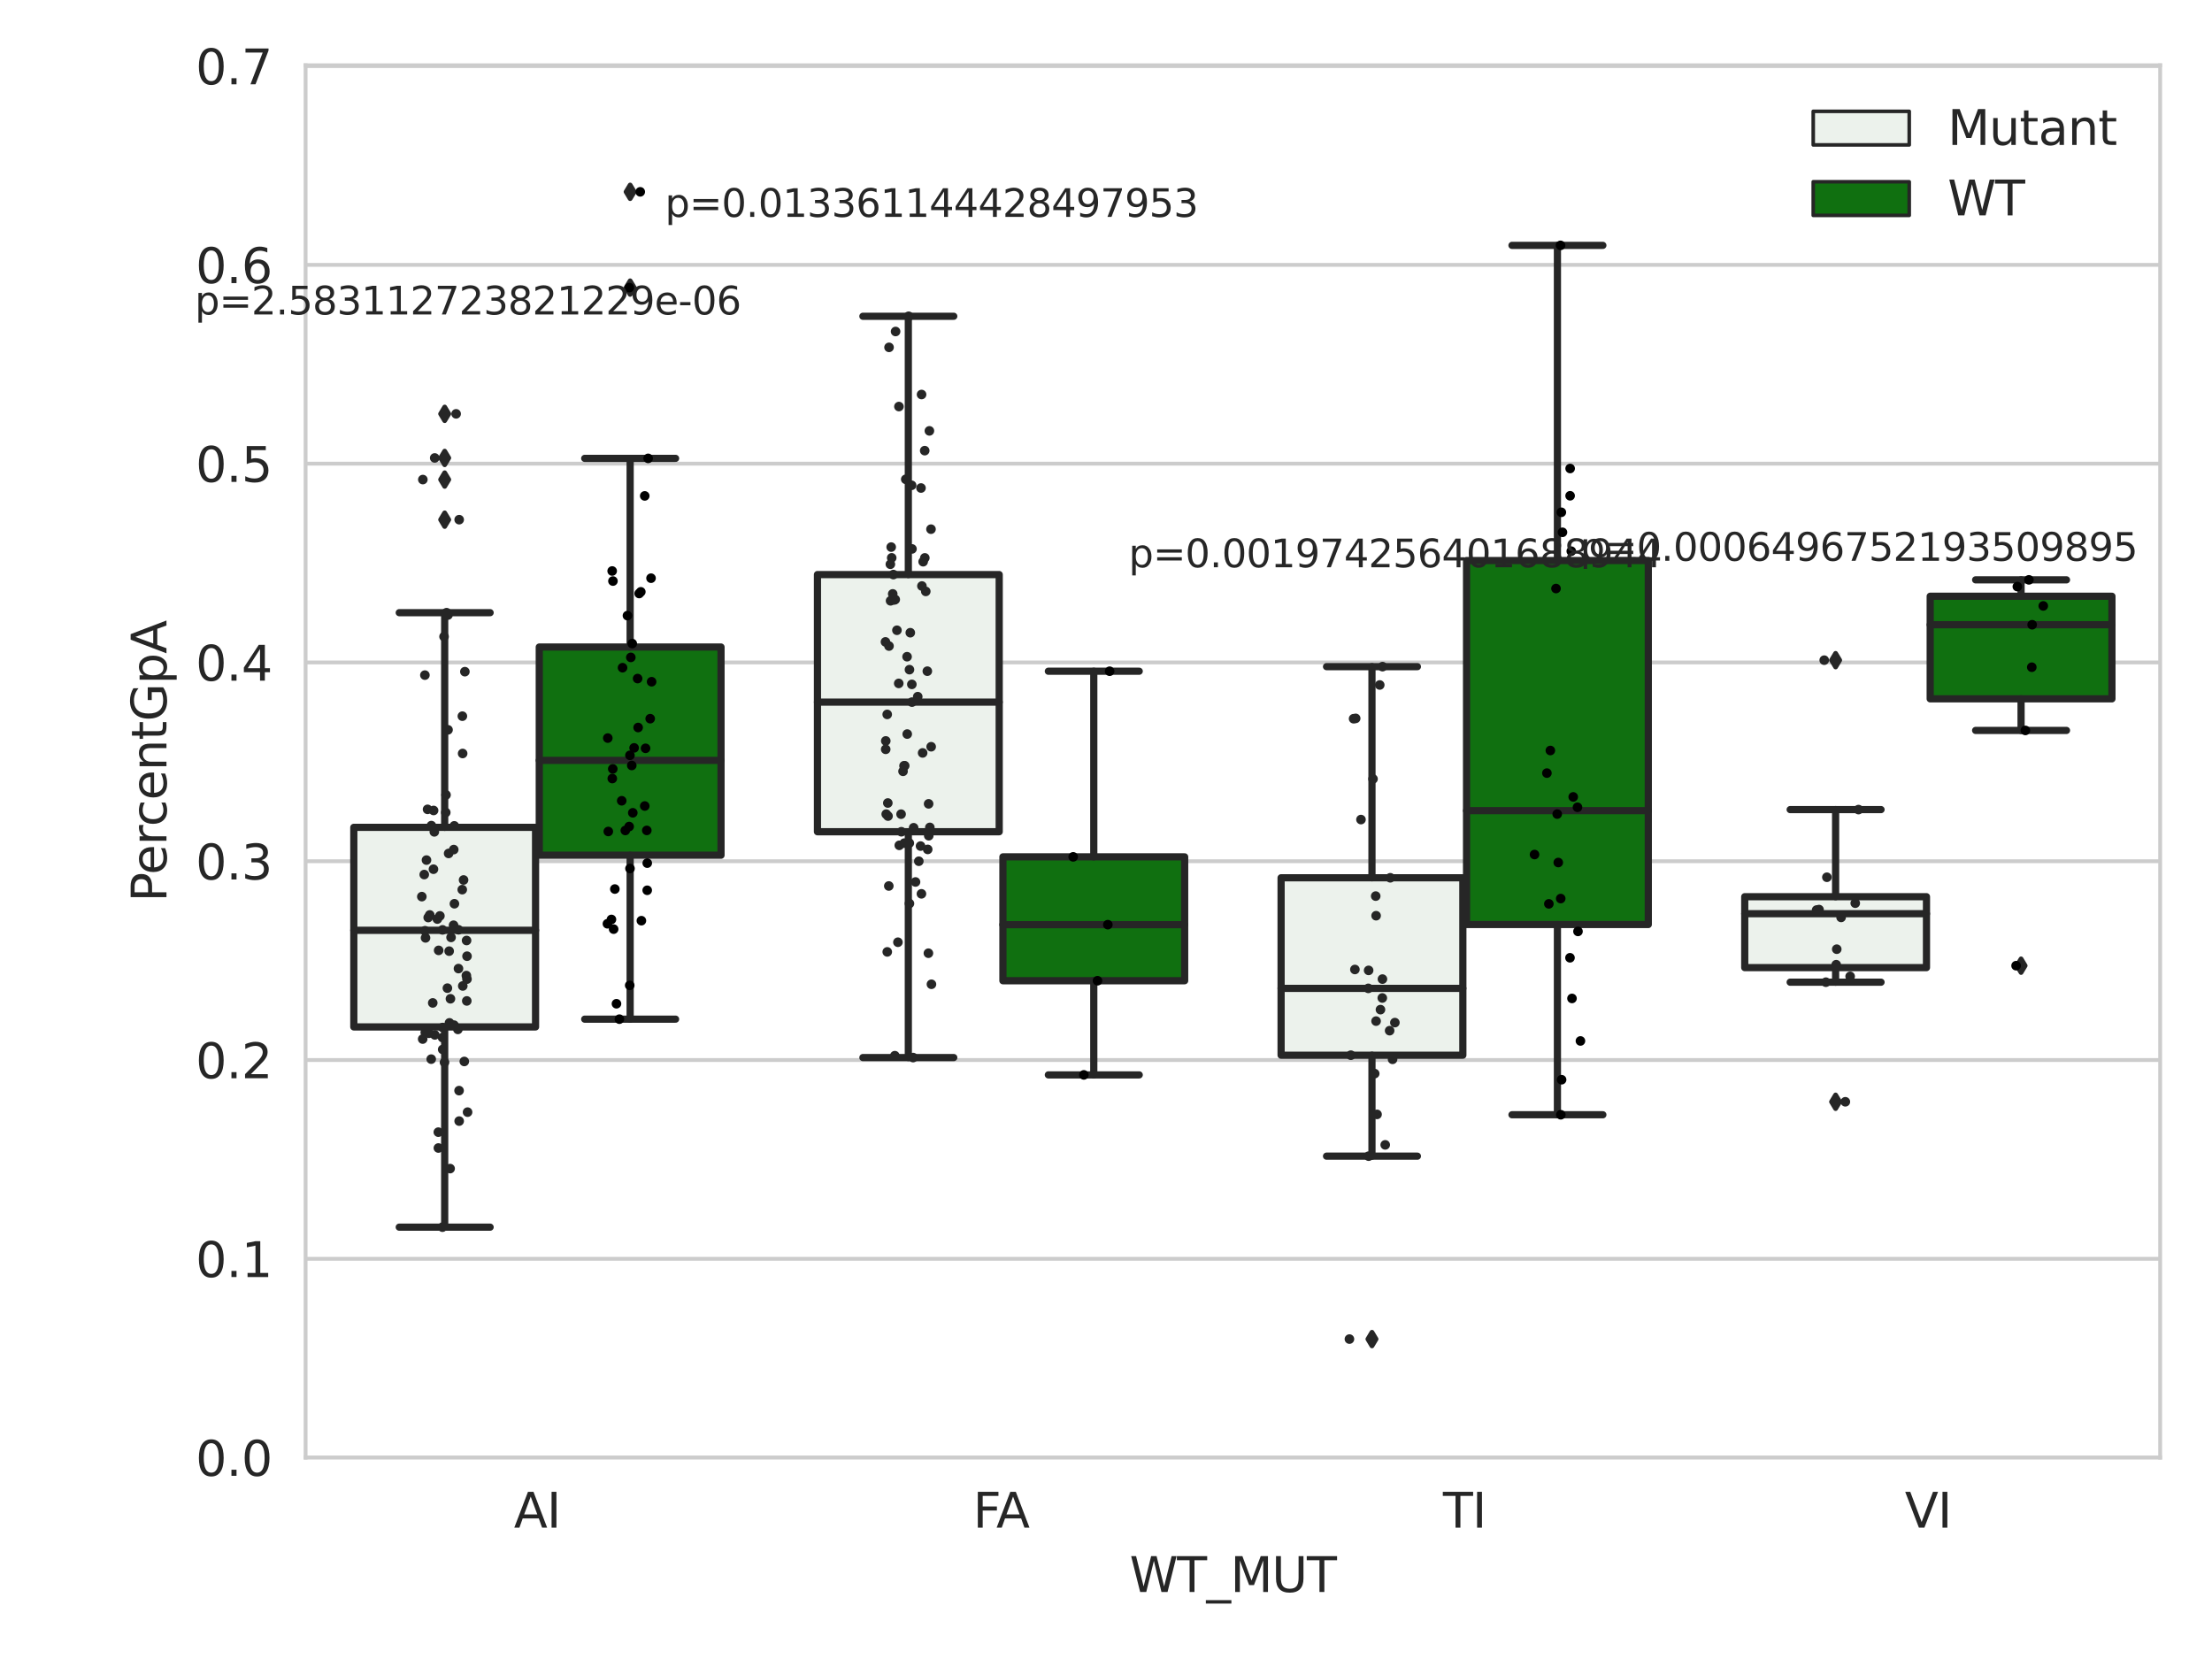 <?xml version="1.0" encoding="utf-8" standalone="no"?>
<!DOCTYPE svg PUBLIC "-//W3C//DTD SVG 1.1//EN"
  "http://www.w3.org/Graphics/SVG/1.1/DTD/svg11.dtd">
<svg xmlns:xlink="http://www.w3.org/1999/xlink" width="460.8pt" height="345.6pt" viewBox="0 0 460.8 345.6" xmlns="http://www.w3.org/2000/svg" version="1.1">
 <defs>
  <style type="text/css">*{stroke-linejoin: round; stroke-linecap: butt}</style>
 </defs>
 <g id="figure_1">
  <g id="patch_1">
   <path d="M 0 345.6 
L 460.8 345.6 
L 460.8 0 
L 0 0 
z
" style="fill: #ffffff"/>
  </g>
  <g id="axes_1">
   <g id="patch_2">
    <path d="M 63.661 303.64 
L 450 303.64 
L 450 13.592 
L 63.661 13.592 
z
" style="fill: #ffffff"/>
   </g>
   <g id="matplotlib.axis_1">
    <g id="xtick_1">
     <g id="text_1">
      <!-- AI -->
      <g style="fill: #262626" transform="translate(107.058 318.238)scale(0.1 -0.1)">
       <defs>
        <path id="DejaVuSans-41" d="M 2188 4044 
L 1331 1722 
L 3047 1722 
L 2188 4044 
z
M 1831 4666 
L 2547 4666 
L 4325 0 
L 3669 0 
L 3244 1197 
L 1141 1197 
L 716 0 
L 50 0 
L 1831 4666 
z
" transform="scale(0.016)"/>
        <path id="DejaVuSans-49" d="M 628 4666 
L 1259 4666 
L 1259 0 
L 628 0 
L 628 4666 
z
" transform="scale(0.016)"/>
       </defs>
       <use xlink:href="#DejaVuSans-41"/>
       <use xlink:href="#DejaVuSans-49" x="68.408"/>
      </g>
     </g>
    </g>
    <g id="xtick_2">
     <g id="text_2">
      <!-- FA -->
      <g style="fill: #262626" transform="translate(202.698 318.238)scale(0.1 -0.1)">
       <defs>
        <path id="DejaVuSans-46" d="M 628 4666 
L 3309 4666 
L 3309 4134 
L 1259 4134 
L 1259 2759 
L 3109 2759 
L 3109 2228 
L 1259 2228 
L 1259 0 
L 628 0 
L 628 4666 
z
" transform="scale(0.016)"/>
       </defs>
       <use xlink:href="#DejaVuSans-46"/>
       <use xlink:href="#DejaVuSans-41" x="48.395"/>
      </g>
     </g>
    </g>
    <g id="xtick_3">
     <g id="text_3">
      <!-- TI -->
      <g style="fill: #262626" transform="translate(300.594 318.238)scale(0.1 -0.1)">
       <defs>
        <path id="DejaVuSans-54" d="M -19 4666 
L 3928 4666 
L 3928 4134 
L 2272 4134 
L 2272 0 
L 1638 0 
L 1638 4134 
L -19 4134 
L -19 4666 
z
" transform="scale(0.016)"/>
       </defs>
       <use xlink:href="#DejaVuSans-54"/>
       <use xlink:href="#DejaVuSans-49" x="61.084"/>
      </g>
     </g>
    </g>
    <g id="xtick_4">
     <g id="text_4">
      <!-- VI -->
      <g style="fill: #262626" transform="translate(396.812 318.238)scale(0.1 -0.1)">
       <defs>
        <path id="DejaVuSans-56" d="M 1831 0 
L 50 4666 
L 709 4666 
L 2188 738 
L 3669 4666 
L 4325 4666 
L 2547 0 
L 1831 0 
z
" transform="scale(0.016)"/>
       </defs>
       <use xlink:href="#DejaVuSans-56"/>
       <use xlink:href="#DejaVuSans-49" x="68.408"/>
      </g>
     </g>
    </g>
    <g id="text_5">
     <!-- WT_MUT -->
     <g style="fill: #262626" transform="translate(235.306 331.638)scale(0.1 -0.1)">
      <defs>
       <path id="DejaVuSans-57" d="M 213 4666 
L 850 4666 
L 1831 722 
L 2809 4666 
L 3519 4666 
L 4500 722 
L 5478 4666 
L 6119 4666 
L 4947 0 
L 4153 0 
L 3169 4050 
L 2175 0 
L 1381 0 
L 213 4666 
z
" transform="scale(0.016)"/>
       <path id="DejaVuSans-5f" d="M 3263 -1063 
L 3263 -1509 
L -63 -1509 
L -63 -1063 
L 3263 -1063 
z
" transform="scale(0.016)"/>
       <path id="DejaVuSans-4d" d="M 628 4666 
L 1569 4666 
L 2759 1491 
L 3956 4666 
L 4897 4666 
L 4897 0 
L 4281 0 
L 4281 4097 
L 3078 897 
L 2444 897 
L 1241 4097 
L 1241 0 
L 628 0 
L 628 4666 
z
" transform="scale(0.016)"/>
       <path id="DejaVuSans-55" d="M 556 4666 
L 1191 4666 
L 1191 1831 
Q 1191 1081 1462 751 
Q 1734 422 2344 422 
Q 2950 422 3222 751 
Q 3494 1081 3494 1831 
L 3494 4666 
L 4128 4666 
L 4128 1753 
Q 4128 841 3676 375 
Q 3225 -91 2344 -91 
Q 1459 -91 1007 375 
Q 556 841 556 1753 
L 556 4666 
z
" transform="scale(0.016)"/>
      </defs>
      <use xlink:href="#DejaVuSans-57"/>
      <use xlink:href="#DejaVuSans-54" x="98.877"/>
      <use xlink:href="#DejaVuSans-5f" x="159.961"/>
      <use xlink:href="#DejaVuSans-4d" x="209.961"/>
      <use xlink:href="#DejaVuSans-55" x="296.24"/>
      <use xlink:href="#DejaVuSans-54" x="369.434"/>
     </g>
    </g>
   </g>
   <g id="matplotlib.axis_2">
    <g id="ytick_1">
     <g id="line2d_1">
      <path d="M 63.661 303.64 
L 450 303.64 
" clip-path="url(#pe17156e8d1)" style="fill: none; stroke: #cccccc; stroke-width: 0.8; stroke-linecap: round"/>
     </g>
     <g id="text_6">
      <!-- 0.0 -->
      <g style="fill: #262626" transform="translate(40.758 307.439)scale(0.1 -0.1)">
       <defs>
        <path id="DejaVuSans-30" d="M 2034 4250 
Q 1547 4250 1301 3770 
Q 1056 3291 1056 2328 
Q 1056 1369 1301 889 
Q 1547 409 2034 409 
Q 2525 409 2770 889 
Q 3016 1369 3016 2328 
Q 3016 3291 2770 3770 
Q 2525 4250 2034 4250 
z
M 2034 4750 
Q 2819 4750 3233 4129 
Q 3647 3509 3647 2328 
Q 3647 1150 3233 529 
Q 2819 -91 2034 -91 
Q 1250 -91 836 529 
Q 422 1150 422 2328 
Q 422 3509 836 4129 
Q 1250 4750 2034 4750 
z
" transform="scale(0.016)"/>
        <path id="DejaVuSans-2e" d="M 684 794 
L 1344 794 
L 1344 0 
L 684 0 
L 684 794 
z
" transform="scale(0.016)"/>
       </defs>
       <use xlink:href="#DejaVuSans-30"/>
       <use xlink:href="#DejaVuSans-2e" x="63.623"/>
       <use xlink:href="#DejaVuSans-30" x="95.41"/>
      </g>
     </g>
    </g>
    <g id="ytick_2">
     <g id="line2d_2">
      <path d="M 63.661 262.229 
L 450 262.229 
" clip-path="url(#pe17156e8d1)" style="fill: none; stroke: #cccccc; stroke-width: 0.8; stroke-linecap: round"/>
     </g>
     <g id="text_7">
      <!-- 0.1 -->
      <g style="fill: #262626" transform="translate(40.758 266.029)scale(0.1 -0.1)">
       <defs>
        <path id="DejaVuSans-31" d="M 794 531 
L 1825 531 
L 1825 4091 
L 703 3866 
L 703 4441 
L 1819 4666 
L 2450 4666 
L 2450 531 
L 3481 531 
L 3481 0 
L 794 0 
L 794 531 
z
" transform="scale(0.016)"/>
       </defs>
       <use xlink:href="#DejaVuSans-30"/>
       <use xlink:href="#DejaVuSans-2e" x="63.623"/>
       <use xlink:href="#DejaVuSans-31" x="95.41"/>
      </g>
     </g>
    </g>
    <g id="ytick_3">
     <g id="line2d_3">
      <path d="M 63.661 220.819 
L 450 220.819 
" clip-path="url(#pe17156e8d1)" style="fill: none; stroke: #cccccc; stroke-width: 0.8; stroke-linecap: round"/>
     </g>
     <g id="text_8">
      <!-- 0.2 -->
      <g style="fill: #262626" transform="translate(40.758 224.618)scale(0.1 -0.1)">
       <defs>
        <path id="DejaVuSans-32" d="M 1228 531 
L 3431 531 
L 3431 0 
L 469 0 
L 469 531 
Q 828 903 1448 1529 
Q 2069 2156 2228 2338 
Q 2531 2678 2651 2914 
Q 2772 3150 2772 3378 
Q 2772 3750 2511 3984 
Q 2250 4219 1831 4219 
Q 1534 4219 1204 4116 
Q 875 4013 500 3803 
L 500 4441 
Q 881 4594 1212 4672 
Q 1544 4750 1819 4750 
Q 2544 4750 2975 4387 
Q 3406 4025 3406 3419 
Q 3406 3131 3298 2873 
Q 3191 2616 2906 2266 
Q 2828 2175 2409 1742 
Q 1991 1309 1228 531 
z
" transform="scale(0.016)"/>
       </defs>
       <use xlink:href="#DejaVuSans-30"/>
       <use xlink:href="#DejaVuSans-2e" x="63.623"/>
       <use xlink:href="#DejaVuSans-32" x="95.41"/>
      </g>
     </g>
    </g>
    <g id="ytick_4">
     <g id="line2d_4">
      <path d="M 63.661 179.408 
L 450 179.408 
" clip-path="url(#pe17156e8d1)" style="fill: none; stroke: #cccccc; stroke-width: 0.8; stroke-linecap: round"/>
     </g>
     <g id="text_9">
      <!-- 0.3 -->
      <g style="fill: #262626" transform="translate(40.758 183.207)scale(0.1 -0.1)">
       <defs>
        <path id="DejaVuSans-33" d="M 2597 2516 
Q 3050 2419 3304 2112 
Q 3559 1806 3559 1356 
Q 3559 666 3084 287 
Q 2609 -91 1734 -91 
Q 1441 -91 1130 -33 
Q 819 25 488 141 
L 488 750 
Q 750 597 1062 519 
Q 1375 441 1716 441 
Q 2309 441 2620 675 
Q 2931 909 2931 1356 
Q 2931 1769 2642 2001 
Q 2353 2234 1838 2234 
L 1294 2234 
L 1294 2753 
L 1863 2753 
Q 2328 2753 2575 2939 
Q 2822 3125 2822 3475 
Q 2822 3834 2567 4026 
Q 2313 4219 1838 4219 
Q 1578 4219 1281 4162 
Q 984 4106 628 3988 
L 628 4550 
Q 988 4650 1302 4700 
Q 1616 4750 1894 4750 
Q 2613 4750 3031 4423 
Q 3450 4097 3450 3541 
Q 3450 3153 3228 2886 
Q 3006 2619 2597 2516 
z
" transform="scale(0.016)"/>
       </defs>
       <use xlink:href="#DejaVuSans-30"/>
       <use xlink:href="#DejaVuSans-2e" x="63.623"/>
       <use xlink:href="#DejaVuSans-33" x="95.41"/>
      </g>
     </g>
    </g>
    <g id="ytick_5">
     <g id="line2d_5">
      <path d="M 63.661 137.997 
L 450 137.997 
" clip-path="url(#pe17156e8d1)" style="fill: none; stroke: #cccccc; stroke-width: 0.8; stroke-linecap: round"/>
     </g>
     <g id="text_10">
      <!-- 0.4 -->
      <g style="fill: #262626" transform="translate(40.758 141.796)scale(0.1 -0.1)">
       <defs>
        <path id="DejaVuSans-34" d="M 2419 4116 
L 825 1625 
L 2419 1625 
L 2419 4116 
z
M 2253 4666 
L 3047 4666 
L 3047 1625 
L 3713 1625 
L 3713 1100 
L 3047 1100 
L 3047 0 
L 2419 0 
L 2419 1100 
L 313 1100 
L 313 1709 
L 2253 4666 
z
" transform="scale(0.016)"/>
       </defs>
       <use xlink:href="#DejaVuSans-30"/>
       <use xlink:href="#DejaVuSans-2e" x="63.623"/>
       <use xlink:href="#DejaVuSans-34" x="95.41"/>
      </g>
     </g>
    </g>
    <g id="ytick_6">
     <g id="line2d_6">
      <path d="M 63.661 96.587 
L 450 96.587 
" clip-path="url(#pe17156e8d1)" style="fill: none; stroke: #cccccc; stroke-width: 0.8; stroke-linecap: round"/>
     </g>
     <g id="text_11">
      <!-- 0.5 -->
      <g style="fill: #262626" transform="translate(40.758 100.386)scale(0.1 -0.1)">
       <defs>
        <path id="DejaVuSans-35" d="M 691 4666 
L 3169 4666 
L 3169 4134 
L 1269 4134 
L 1269 2991 
Q 1406 3038 1543 3061 
Q 1681 3084 1819 3084 
Q 2600 3084 3056 2656 
Q 3513 2228 3513 1497 
Q 3513 744 3044 326 
Q 2575 -91 1722 -91 
Q 1428 -91 1123 -41 
Q 819 9 494 109 
L 494 744 
Q 775 591 1075 516 
Q 1375 441 1709 441 
Q 2250 441 2565 725 
Q 2881 1009 2881 1497 
Q 2881 1984 2565 2268 
Q 2250 2553 1709 2553 
Q 1456 2553 1204 2497 
Q 953 2441 691 2322 
L 691 4666 
z
" transform="scale(0.016)"/>
       </defs>
       <use xlink:href="#DejaVuSans-30"/>
       <use xlink:href="#DejaVuSans-2e" x="63.623"/>
       <use xlink:href="#DejaVuSans-35" x="95.41"/>
      </g>
     </g>
    </g>
    <g id="ytick_7">
     <g id="line2d_7">
      <path d="M 63.661 55.176 
L 450 55.176 
" clip-path="url(#pe17156e8d1)" style="fill: none; stroke: #cccccc; stroke-width: 0.8; stroke-linecap: round"/>
     </g>
     <g id="text_12">
      <!-- 0.6 -->
      <g style="fill: #262626" transform="translate(40.758 58.975)scale(0.1 -0.1)">
       <defs>
        <path id="DejaVuSans-36" d="M 2113 2584 
Q 1688 2584 1439 2293 
Q 1191 2003 1191 1497 
Q 1191 994 1439 701 
Q 1688 409 2113 409 
Q 2538 409 2786 701 
Q 3034 994 3034 1497 
Q 3034 2003 2786 2293 
Q 2538 2584 2113 2584 
z
M 3366 4563 
L 3366 3988 
Q 3128 4100 2886 4159 
Q 2644 4219 2406 4219 
Q 1781 4219 1451 3797 
Q 1122 3375 1075 2522 
Q 1259 2794 1537 2939 
Q 1816 3084 2150 3084 
Q 2853 3084 3261 2657 
Q 3669 2231 3669 1497 
Q 3669 778 3244 343 
Q 2819 -91 2113 -91 
Q 1303 -91 875 529 
Q 447 1150 447 2328 
Q 447 3434 972 4092 
Q 1497 4750 2381 4750 
Q 2619 4750 2861 4703 
Q 3103 4656 3366 4563 
z
" transform="scale(0.016)"/>
       </defs>
       <use xlink:href="#DejaVuSans-30"/>
       <use xlink:href="#DejaVuSans-2e" x="63.623"/>
       <use xlink:href="#DejaVuSans-36" x="95.41"/>
      </g>
     </g>
    </g>
    <g id="ytick_8">
     <g id="line2d_8">
      <path d="M 63.661 13.765 
L 450 13.765 
" clip-path="url(#pe17156e8d1)" style="fill: none; stroke: #cccccc; stroke-width: 0.8; stroke-linecap: round"/>
     </g>
     <g id="text_13">
      <!-- 0.7 -->
      <g style="fill: #262626" transform="translate(40.758 17.564)scale(0.1 -0.1)">
       <defs>
        <path id="DejaVuSans-37" d="M 525 4666 
L 3525 4666 
L 3525 4397 
L 1831 0 
L 1172 0 
L 2766 4134 
L 525 4134 
L 525 4666 
z
" transform="scale(0.016)"/>
       </defs>
       <use xlink:href="#DejaVuSans-30"/>
       <use xlink:href="#DejaVuSans-2e" x="63.623"/>
       <use xlink:href="#DejaVuSans-37" x="95.41"/>
      </g>
     </g>
    </g>
    <g id="text_14">
     <!-- PercentGpA -->
     <g style="fill: #262626" transform="translate(34.678 187.892)rotate(-90)scale(0.1 -0.1)">
      <defs>
       <path id="DejaVuSans-50" d="M 1259 4147 
L 1259 2394 
L 2053 2394 
Q 2494 2394 2734 2622 
Q 2975 2850 2975 3272 
Q 2975 3691 2734 3919 
Q 2494 4147 2053 4147 
L 1259 4147 
z
M 628 4666 
L 2053 4666 
Q 2838 4666 3239 4311 
Q 3641 3956 3641 3272 
Q 3641 2581 3239 2228 
Q 2838 1875 2053 1875 
L 1259 1875 
L 1259 0 
L 628 0 
L 628 4666 
z
" transform="scale(0.016)"/>
       <path id="DejaVuSans-65" d="M 3597 1894 
L 3597 1613 
L 953 1613 
Q 991 1019 1311 708 
Q 1631 397 2203 397 
Q 2534 397 2845 478 
Q 3156 559 3463 722 
L 3463 178 
Q 3153 47 2828 -22 
Q 2503 -91 2169 -91 
Q 1331 -91 842 396 
Q 353 884 353 1716 
Q 353 2575 817 3079 
Q 1281 3584 2069 3584 
Q 2775 3584 3186 3129 
Q 3597 2675 3597 1894 
z
M 3022 2063 
Q 3016 2534 2758 2815 
Q 2500 3097 2075 3097 
Q 1594 3097 1305 2825 
Q 1016 2553 972 2059 
L 3022 2063 
z
" transform="scale(0.016)"/>
       <path id="DejaVuSans-72" d="M 2631 2963 
Q 2534 3019 2420 3045 
Q 2306 3072 2169 3072 
Q 1681 3072 1420 2755 
Q 1159 2438 1159 1844 
L 1159 0 
L 581 0 
L 581 3500 
L 1159 3500 
L 1159 2956 
Q 1341 3275 1631 3429 
Q 1922 3584 2338 3584 
Q 2397 3584 2469 3576 
Q 2541 3569 2628 3553 
L 2631 2963 
z
" transform="scale(0.016)"/>
       <path id="DejaVuSans-63" d="M 3122 3366 
L 3122 2828 
Q 2878 2963 2633 3030 
Q 2388 3097 2138 3097 
Q 1578 3097 1268 2742 
Q 959 2388 959 1747 
Q 959 1106 1268 751 
Q 1578 397 2138 397 
Q 2388 397 2633 464 
Q 2878 531 3122 666 
L 3122 134 
Q 2881 22 2623 -34 
Q 2366 -91 2075 -91 
Q 1284 -91 818 406 
Q 353 903 353 1747 
Q 353 2603 823 3093 
Q 1294 3584 2113 3584 
Q 2378 3584 2631 3529 
Q 2884 3475 3122 3366 
z
" transform="scale(0.016)"/>
       <path id="DejaVuSans-6e" d="M 3513 2113 
L 3513 0 
L 2938 0 
L 2938 2094 
Q 2938 2591 2744 2837 
Q 2550 3084 2163 3084 
Q 1697 3084 1428 2787 
Q 1159 2491 1159 1978 
L 1159 0 
L 581 0 
L 581 3500 
L 1159 3500 
L 1159 2956 
Q 1366 3272 1645 3428 
Q 1925 3584 2291 3584 
Q 2894 3584 3203 3211 
Q 3513 2838 3513 2113 
z
" transform="scale(0.016)"/>
       <path id="DejaVuSans-74" d="M 1172 4494 
L 1172 3500 
L 2356 3500 
L 2356 3053 
L 1172 3053 
L 1172 1153 
Q 1172 725 1289 603 
Q 1406 481 1766 481 
L 2356 481 
L 2356 0 
L 1766 0 
Q 1100 0 847 248 
Q 594 497 594 1153 
L 594 3053 
L 172 3053 
L 172 3500 
L 594 3500 
L 594 4494 
L 1172 4494 
z
" transform="scale(0.016)"/>
       <path id="DejaVuSans-47" d="M 3809 666 
L 3809 1919 
L 2778 1919 
L 2778 2438 
L 4434 2438 
L 4434 434 
Q 4069 175 3628 42 
Q 3188 -91 2688 -91 
Q 1594 -91 976 548 
Q 359 1188 359 2328 
Q 359 3472 976 4111 
Q 1594 4750 2688 4750 
Q 3144 4750 3555 4637 
Q 3966 4525 4313 4306 
L 4313 3634 
Q 3963 3931 3569 4081 
Q 3175 4231 2741 4231 
Q 1884 4231 1454 3753 
Q 1025 3275 1025 2328 
Q 1025 1384 1454 906 
Q 1884 428 2741 428 
Q 3075 428 3337 486 
Q 3600 544 3809 666 
z
" transform="scale(0.016)"/>
       <path id="DejaVuSans-70" d="M 1159 525 
L 1159 -1331 
L 581 -1331 
L 581 3500 
L 1159 3500 
L 1159 2969 
Q 1341 3281 1617 3432 
Q 1894 3584 2278 3584 
Q 2916 3584 3314 3078 
Q 3713 2572 3713 1747 
Q 3713 922 3314 415 
Q 2916 -91 2278 -91 
Q 1894 -91 1617 61 
Q 1341 213 1159 525 
z
M 3116 1747 
Q 3116 2381 2855 2742 
Q 2594 3103 2138 3103 
Q 1681 3103 1420 2742 
Q 1159 2381 1159 1747 
Q 1159 1113 1420 752 
Q 1681 391 2138 391 
Q 2594 391 2855 752 
Q 3116 1113 3116 1747 
z
" transform="scale(0.016)"/>
      </defs>
      <use xlink:href="#DejaVuSans-50"/>
      <use xlink:href="#DejaVuSans-65" x="56.678"/>
      <use xlink:href="#DejaVuSans-72" x="118.201"/>
      <use xlink:href="#DejaVuSans-63" x="157.064"/>
      <use xlink:href="#DejaVuSans-65" x="212.045"/>
      <use xlink:href="#DejaVuSans-6e" x="273.568"/>
      <use xlink:href="#DejaVuSans-74" x="336.947"/>
      <use xlink:href="#DejaVuSans-47" x="376.156"/>
      <use xlink:href="#DejaVuSans-70" x="453.646"/>
      <use xlink:href="#DejaVuSans-41" x="517.123"/>
     </g>
    </g>
   </g>
   <g id="patch_3">
    <path d="M 73.706 213.928 
L 111.567 213.928 
L 111.567 172.353 
L 73.706 172.353 
L 73.706 213.928 
z
" clip-path="url(#pe17156e8d1)" style="fill: #ecf2ec; stroke: #262626; stroke-width: 1.5; stroke-linejoin: miter"/>
   </g>
   <g id="patch_4">
    <path d="M 112.34 178.156 
L 150.201 178.156 
L 150.201 134.788 
L 112.34 134.788 
L 112.34 178.156 
z
" clip-path="url(#pe17156e8d1)" style="fill: #107010; stroke: #262626; stroke-width: 1.5; stroke-linejoin: miter"/>
   </g>
   <g id="patch_5">
    <path d="M 170.291 173.267 
L 208.152 173.267 
L 208.152 119.692 
L 170.291 119.692 
L 170.291 173.267 
z
" clip-path="url(#pe17156e8d1)" style="fill: #ecf2ec; stroke: #262626; stroke-width: 1.5; stroke-linejoin: miter"/>
   </g>
   <g id="patch_6">
    <path d="M 208.925 204.306 
L 246.786 204.306 
L 246.786 178.499 
L 208.925 178.499 
L 208.925 204.306 
z
" clip-path="url(#pe17156e8d1)" style="fill: #107010; stroke: #262626; stroke-width: 1.5; stroke-linejoin: miter"/>
   </g>
   <g id="patch_7">
    <path d="M 266.875 219.816 
L 304.737 219.816 
L 304.737 182.857 
L 266.875 182.857 
L 266.875 219.816 
z
" clip-path="url(#pe17156e8d1)" style="fill: #ecf2ec; stroke: #262626; stroke-width: 1.5; stroke-linejoin: miter"/>
   </g>
   <g id="patch_8">
    <path d="M 305.509 192.595 
L 343.371 192.595 
L 343.371 116.769 
L 305.509 116.769 
L 305.509 192.595 
z
" clip-path="url(#pe17156e8d1)" style="fill: #107010; stroke: #262626; stroke-width: 1.5; stroke-linejoin: miter"/>
   </g>
   <g id="patch_9">
    <path d="M 363.46 201.571 
L 401.321 201.571 
L 401.321 186.799 
L 363.46 186.799 
L 363.46 201.571 
z
" clip-path="url(#pe17156e8d1)" style="fill: #ecf2ec; stroke: #262626; stroke-width: 1.5; stroke-linejoin: miter"/>
   </g>
   <g id="patch_10">
    <path d="M 402.094 145.578 
L 439.955 145.578 
L 439.955 124.211 
L 402.094 124.211 
L 402.094 145.578 
z
" clip-path="url(#pe17156e8d1)" style="fill: #107010; stroke: #262626; stroke-width: 1.5; stroke-linejoin: miter"/>
   </g>
   <g id="patch_11">
    <path d="M 111.954 303.64 
L 111.954 303.64 
L 111.954 303.64 
L 111.954 303.64 
z
" clip-path="url(#pe17156e8d1)" style="fill: #ecf2ec; stroke: #262626; stroke-width: 0.75; stroke-linejoin: miter"/>
   </g>
   <g id="patch_12">
    <path d="M 111.954 303.64 
L 111.954 303.64 
L 111.954 303.64 
L 111.954 303.64 
z
" clip-path="url(#pe17156e8d1)" style="fill: #107010; stroke: #262626; stroke-width: 0.75; stroke-linejoin: miter"/>
   </g>
   <g id="PathCollection_1"/>
   <g id="PathCollection_2"/>
   <g id="line2d_9">
    <path d="M 92.637 213.928 
L 92.637 255.639 
" clip-path="url(#pe17156e8d1)" style="fill: none; stroke: #262626; stroke-width: 1.5; stroke-linecap: round"/>
   </g>
   <g id="line2d_10">
    <path d="M 92.637 172.353 
L 92.637 127.632 
" clip-path="url(#pe17156e8d1)" style="fill: none; stroke: #262626; stroke-width: 1.5; stroke-linecap: round"/>
   </g>
   <g id="line2d_11">
    <path d="M 83.171 255.639 
L 102.102 255.639 
" clip-path="url(#pe17156e8d1)" style="fill: none; stroke: #262626; stroke-width: 1.5; stroke-linecap: round"/>
   </g>
   <g id="line2d_12">
    <path d="M 83.171 127.632 
L 102.102 127.632 
" clip-path="url(#pe17156e8d1)" style="fill: none; stroke: #262626; stroke-width: 1.5; stroke-linecap: round"/>
   </g>
   <g id="line2d_13">
    <defs>
     <path id="mb3726cde0a" d="M -0 1.414 
L 0.849 0 
L 0 -1.414 
L -0.849 -0 
z
" style="stroke: #262626; stroke-linejoin: miter"/>
    </defs>
    <g clip-path="url(#pe17156e8d1)">
     <use xlink:href="#mb3726cde0a" x="92.637" y="86.211" style="fill: #262626; stroke: #262626; stroke-linejoin: miter"/>
     <use xlink:href="#mb3726cde0a" x="92.637" y="108.257" style="fill: #262626; stroke: #262626; stroke-linejoin: miter"/>
     <use xlink:href="#mb3726cde0a" x="92.637" y="95.398" style="fill: #262626; stroke: #262626; stroke-linejoin: miter"/>
     <use xlink:href="#mb3726cde0a" x="92.637" y="99.902" style="fill: #262626; stroke: #262626; stroke-linejoin: miter"/>
    </g>
   </g>
   <g id="line2d_14">
    <path d="M 131.271 178.156 
L 131.271 212.309 
" clip-path="url(#pe17156e8d1)" style="fill: none; stroke: #262626; stroke-width: 1.5; stroke-linecap: round"/>
   </g>
   <g id="line2d_15">
    <path d="M 131.271 134.788 
L 131.271 95.487 
" clip-path="url(#pe17156e8d1)" style="fill: none; stroke: #262626; stroke-width: 1.5; stroke-linecap: round"/>
   </g>
   <g id="line2d_16">
    <path d="M 121.805 212.309 
L 140.736 212.309 
" clip-path="url(#pe17156e8d1)" style="fill: none; stroke: #262626; stroke-width: 1.5; stroke-linecap: round"/>
   </g>
   <g id="line2d_17">
    <path d="M 121.805 95.487 
L 140.736 95.487 
" clip-path="url(#pe17156e8d1)" style="fill: none; stroke: #262626; stroke-width: 1.5; stroke-linecap: round"/>
   </g>
   <g id="line2d_18">
    <g clip-path="url(#pe17156e8d1)">
     <use xlink:href="#mb3726cde0a" x="131.271" y="59.915" style="fill: #262626; stroke: #262626; stroke-linejoin: miter"/>
     <use xlink:href="#mb3726cde0a" x="131.271" y="39.96" style="fill: #262626; stroke: #262626; stroke-linejoin: miter"/>
    </g>
   </g>
   <g id="line2d_19">
    <path d="M 189.221 173.267 
L 189.221 220.31 
" clip-path="url(#pe17156e8d1)" style="fill: none; stroke: #262626; stroke-width: 1.5; stroke-linecap: round"/>
   </g>
   <g id="line2d_20">
    <path d="M 189.221 119.692 
L 189.221 65.885 
" clip-path="url(#pe17156e8d1)" style="fill: none; stroke: #262626; stroke-width: 1.5; stroke-linecap: round"/>
   </g>
   <g id="line2d_21">
    <path d="M 179.756 220.31 
L 198.687 220.31 
" clip-path="url(#pe17156e8d1)" style="fill: none; stroke: #262626; stroke-width: 1.5; stroke-linecap: round"/>
   </g>
   <g id="line2d_22">
    <path d="M 179.756 65.885 
L 198.687 65.885 
" clip-path="url(#pe17156e8d1)" style="fill: none; stroke: #262626; stroke-width: 1.5; stroke-linecap: round"/>
   </g>
   <g id="line2d_23"/>
   <g id="line2d_24">
    <path d="M 227.855 204.306 
L 227.855 223.919 
" clip-path="url(#pe17156e8d1)" style="fill: none; stroke: #262626; stroke-width: 1.5; stroke-linecap: round"/>
   </g>
   <g id="line2d_25">
    <path d="M 227.855 178.499 
L 227.855 139.828 
" clip-path="url(#pe17156e8d1)" style="fill: none; stroke: #262626; stroke-width: 1.5; stroke-linecap: round"/>
   </g>
   <g id="line2d_26">
    <path d="M 218.39 223.919 
L 237.321 223.919 
" clip-path="url(#pe17156e8d1)" style="fill: none; stroke: #262626; stroke-width: 1.5; stroke-linecap: round"/>
   </g>
   <g id="line2d_27">
    <path d="M 218.39 139.828 
L 237.321 139.828 
" clip-path="url(#pe17156e8d1)" style="fill: none; stroke: #262626; stroke-width: 1.5; stroke-linecap: round"/>
   </g>
   <g id="line2d_28"/>
   <g id="line2d_29">
    <path d="M 285.806 219.816 
L 285.806 240.849 
" clip-path="url(#pe17156e8d1)" style="fill: none; stroke: #262626; stroke-width: 1.5; stroke-linecap: round"/>
   </g>
   <g id="line2d_30">
    <path d="M 285.806 182.857 
L 285.806 138.874 
" clip-path="url(#pe17156e8d1)" style="fill: none; stroke: #262626; stroke-width: 1.5; stroke-linecap: round"/>
   </g>
   <g id="line2d_31">
    <path d="M 276.341 240.849 
L 295.271 240.849 
" clip-path="url(#pe17156e8d1)" style="fill: none; stroke: #262626; stroke-width: 1.5; stroke-linecap: round"/>
   </g>
   <g id="line2d_32">
    <path d="M 276.341 138.874 
L 295.271 138.874 
" clip-path="url(#pe17156e8d1)" style="fill: none; stroke: #262626; stroke-width: 1.5; stroke-linecap: round"/>
   </g>
   <g id="line2d_33">
    <g clip-path="url(#pe17156e8d1)">
     <use xlink:href="#mb3726cde0a" x="285.806" y="278.955" style="fill: #262626; stroke: #262626; stroke-linejoin: miter"/>
    </g>
   </g>
   <g id="line2d_34">
    <path d="M 324.44 192.595 
L 324.44 232.224 
" clip-path="url(#pe17156e8d1)" style="fill: none; stroke: #262626; stroke-width: 1.5; stroke-linecap: round"/>
   </g>
   <g id="line2d_35">
    <path d="M 324.44 116.769 
L 324.44 51.115 
" clip-path="url(#pe17156e8d1)" style="fill: none; stroke: #262626; stroke-width: 1.5; stroke-linecap: round"/>
   </g>
   <g id="line2d_36">
    <path d="M 314.975 232.224 
L 333.905 232.224 
" clip-path="url(#pe17156e8d1)" style="fill: none; stroke: #262626; stroke-width: 1.5; stroke-linecap: round"/>
   </g>
   <g id="line2d_37">
    <path d="M 314.975 51.115 
L 333.905 51.115 
" clip-path="url(#pe17156e8d1)" style="fill: none; stroke: #262626; stroke-width: 1.5; stroke-linecap: round"/>
   </g>
   <g id="line2d_38"/>
   <g id="line2d_39">
    <path d="M 382.391 201.571 
L 382.391 204.608 
" clip-path="url(#pe17156e8d1)" style="fill: none; stroke: #262626; stroke-width: 1.5; stroke-linecap: round"/>
   </g>
   <g id="line2d_40">
    <path d="M 382.391 186.799 
L 382.391 168.653 
" clip-path="url(#pe17156e8d1)" style="fill: none; stroke: #262626; stroke-width: 1.5; stroke-linecap: round"/>
   </g>
   <g id="line2d_41">
    <path d="M 372.925 204.608 
L 391.856 204.608 
" clip-path="url(#pe17156e8d1)" style="fill: none; stroke: #262626; stroke-width: 1.5; stroke-linecap: round"/>
   </g>
   <g id="line2d_42">
    <path d="M 372.925 168.653 
L 391.856 168.653 
" clip-path="url(#pe17156e8d1)" style="fill: none; stroke: #262626; stroke-width: 1.5; stroke-linecap: round"/>
   </g>
   <g id="line2d_43">
    <g clip-path="url(#pe17156e8d1)">
     <use xlink:href="#mb3726cde0a" x="382.391" y="229.52" style="fill: #262626; stroke: #262626; stroke-linejoin: miter"/>
     <use xlink:href="#mb3726cde0a" x="382.391" y="137.526" style="fill: #262626; stroke: #262626; stroke-linejoin: miter"/>
    </g>
   </g>
   <g id="line2d_44">
    <path d="M 421.025 145.578 
L 421.025 152.162 
" clip-path="url(#pe17156e8d1)" style="fill: none; stroke: #262626; stroke-width: 1.5; stroke-linecap: round"/>
   </g>
   <g id="line2d_45">
    <path d="M 421.025 124.211 
L 421.025 120.793 
" clip-path="url(#pe17156e8d1)" style="fill: none; stroke: #262626; stroke-width: 1.5; stroke-linecap: round"/>
   </g>
   <g id="line2d_46">
    <path d="M 411.559 152.162 
L 430.49 152.162 
" clip-path="url(#pe17156e8d1)" style="fill: none; stroke: #262626; stroke-width: 1.5; stroke-linecap: round"/>
   </g>
   <g id="line2d_47">
    <path d="M 411.559 120.793 
L 430.49 120.793 
" clip-path="url(#pe17156e8d1)" style="fill: none; stroke: #262626; stroke-width: 1.5; stroke-linecap: round"/>
   </g>
   <g id="line2d_48">
    <g clip-path="url(#pe17156e8d1)">
     <use xlink:href="#mb3726cde0a" x="421.025" y="201.169" style="fill: #262626; stroke: #262626; stroke-linejoin: miter"/>
    </g>
   </g>
   <g id="line2d_49">
    <path d="M 73.706 193.8 
L 111.567 193.8 
" clip-path="url(#pe17156e8d1)" style="fill: none; stroke: #262626; stroke-width: 1.5; stroke-linecap: round"/>
   </g>
   <g id="line2d_50">
    <path d="M 112.34 158.405 
L 150.201 158.405 
" clip-path="url(#pe17156e8d1)" style="fill: none; stroke: #262626; stroke-width: 1.5; stroke-linecap: round"/>
   </g>
   <g id="line2d_51">
    <path d="M 170.291 146.263 
L 208.152 146.263 
" clip-path="url(#pe17156e8d1)" style="fill: none; stroke: #262626; stroke-width: 1.5; stroke-linecap: round"/>
   </g>
   <g id="line2d_52">
    <path d="M 208.925 192.623 
L 246.786 192.623 
" clip-path="url(#pe17156e8d1)" style="fill: none; stroke: #262626; stroke-width: 1.5; stroke-linecap: round"/>
   </g>
   <g id="line2d_53">
    <path d="M 266.875 205.894 
L 304.737 205.894 
" clip-path="url(#pe17156e8d1)" style="fill: none; stroke: #262626; stroke-width: 1.5; stroke-linecap: round"/>
   </g>
   <g id="line2d_54">
    <path d="M 305.509 168.877 
L 343.371 168.877 
" clip-path="url(#pe17156e8d1)" style="fill: none; stroke: #262626; stroke-width: 1.5; stroke-linecap: round"/>
   </g>
   <g id="line2d_55">
    <path d="M 363.46 190.346 
L 401.321 190.346 
" clip-path="url(#pe17156e8d1)" style="fill: none; stroke: #262626; stroke-width: 1.5; stroke-linecap: round"/>
   </g>
   <g id="line2d_56">
    <path d="M 402.094 130.146 
L 439.955 130.146 
" clip-path="url(#pe17156e8d1)" style="fill: none; stroke: #262626; stroke-width: 1.5; stroke-linecap: round"/>
   </g>
   <g id="patch_13">
    <path d="M 63.661 303.64 
L 63.661 13.592 
" style="fill: none; stroke: #cccccc; stroke-width: 0.8; stroke-linejoin: miter; stroke-linecap: square"/>
   </g>
   <g id="patch_14">
    <path d="M 450 303.64 
L 450 13.592 
" style="fill: none; stroke: #cccccc; stroke-width: 0.8; stroke-linejoin: miter; stroke-linecap: square"/>
   </g>
   <g id="patch_15">
    <path d="M 63.661 303.64 
L 450 303.64 
" style="fill: none; stroke: #cccccc; stroke-width: 0.8; stroke-linejoin: miter; stroke-linecap: square"/>
   </g>
   <g id="patch_16">
    <path d="M 63.661 13.592 
L 450 13.592 
" style="fill: none; stroke: #cccccc; stroke-width: 0.8; stroke-linejoin: miter; stroke-linecap: square"/>
   </g>
   <g id="PathCollection_3">
    <defs>
     <path id="C0_0_b78fb87d36" d="M 0 1 
C 0.265 1 0.52 0.895 0.707 0.707 
C 0.895 0.52 1 0.265 1 -0 
C 1 -0.265 0.895 -0.52 0.707 -0.707 
C 0.52 -0.895 0.265 -1 0 -1 
C -0.265 -1 -0.52 -0.895 -0.707 -0.707 
C -0.895 -0.52 -1 -0.265 -1 0 
C -1 0.265 -0.895 0.52 -0.707 0.707 
C -0.52 0.895 -0.265 1 0 1 
z
"/>
    </defs>
    <g clip-path="url(#pe17156e8d1)">
     <use xlink:href="#C0_0_b78fb87d36" x="93.569" y="198.139" style="fill: #262626"/>
    </g>
    <g clip-path="url(#pe17156e8d1)">
     <use xlink:href="#C0_0_b78fb87d36" x="96.721" y="221.122" style="fill: #262626"/>
    </g>
    <g clip-path="url(#pe17156e8d1)">
     <use xlink:href="#C0_0_b78fb87d36" x="92.913" y="165.593" style="fill: #262626"/>
    </g>
    <g clip-path="url(#pe17156e8d1)">
     <use xlink:href="#C0_0_b78fb87d36" x="92.86" y="169.258" style="fill: #262626"/>
    </g>
    <g clip-path="url(#pe17156e8d1)">
     <use xlink:href="#C0_0_b78fb87d36" x="95.018" y="86.211" style="fill: #262626"/>
    </g>
    <g clip-path="url(#pe17156e8d1)">
     <use xlink:href="#C0_0_b78fb87d36" x="89.069" y="168.6" style="fill: #262626"/>
    </g>
    <g clip-path="url(#pe17156e8d1)">
     <use xlink:href="#C0_0_b78fb87d36" x="93.202" y="205.849" style="fill: #262626"/>
    </g>
    <g clip-path="url(#pe17156e8d1)">
     <use xlink:href="#C0_0_b78fb87d36" x="93.835" y="208.064" style="fill: #262626"/>
    </g>
    <g clip-path="url(#pe17156e8d1)">
     <use xlink:href="#C0_0_b78fb87d36" x="96.321" y="149.192" style="fill: #262626"/>
    </g>
    <g clip-path="url(#pe17156e8d1)">
     <use xlink:href="#C0_0_b78fb87d36" x="92.504" y="132.615" style="fill: #262626"/>
    </g>
    <g clip-path="url(#pe17156e8d1)">
     <use xlink:href="#C0_0_b78fb87d36" x="94.484" y="192.742" style="fill: #262626"/>
    </g>
    <g clip-path="url(#pe17156e8d1)">
     <use xlink:href="#C0_0_b78fb87d36" x="93.767" y="243.441" style="fill: #262626"/>
    </g>
    <g clip-path="url(#pe17156e8d1)">
     <use xlink:href="#C0_0_b78fb87d36" x="94.665" y="188.267" style="fill: #262626"/>
    </g>
    <g clip-path="url(#pe17156e8d1)">
     <use xlink:href="#C0_0_b78fb87d36" x="88.646" y="195.378" style="fill: #262626"/>
    </g>
    <g clip-path="url(#pe17156e8d1)">
     <use xlink:href="#C0_0_b78fb87d36" x="91.312" y="235.848" style="fill: #262626"/>
    </g>
    <g clip-path="url(#pe17156e8d1)">
     <use xlink:href="#C0_0_b78fb87d36" x="94.579" y="213.554" style="fill: #262626"/>
    </g>
    <g clip-path="url(#pe17156e8d1)">
     <use xlink:href="#C0_0_b78fb87d36" x="91.379" y="197.98" style="fill: #262626"/>
    </g>
    <g clip-path="url(#pe17156e8d1)">
     <use xlink:href="#C0_0_b78fb87d36" x="95.654" y="108.257" style="fill: #262626"/>
    </g>
    <g clip-path="url(#pe17156e8d1)">
     <use xlink:href="#C0_0_b78fb87d36" x="97.239" y="208.511" style="fill: #262626"/>
    </g>
    <g clip-path="url(#pe17156e8d1)">
     <use xlink:href="#C0_0_b78fb87d36" x="96.376" y="156.965" style="fill: #262626"/>
    </g>
    <g clip-path="url(#pe17156e8d1)">
     <use xlink:href="#C0_0_b78fb87d36" x="91.64" y="190.8" style="fill: #262626"/>
    </g>
    <g clip-path="url(#pe17156e8d1)">
     <use xlink:href="#C0_0_b78fb87d36" x="87.873" y="186.783" style="fill: #262626"/>
    </g>
    <g clip-path="url(#pe17156e8d1)">
     <use xlink:href="#C0_0_b78fb87d36" x="92.224" y="218.621" style="fill: #262626"/>
    </g>
    <g clip-path="url(#pe17156e8d1)">
     <use xlink:href="#C0_0_b78fb87d36" x="95.653" y="233.543" style="fill: #262626"/>
    </g>
    <g clip-path="url(#pe17156e8d1)">
     <use xlink:href="#C0_0_b78fb87d36" x="96.843" y="139.921" style="fill: #262626"/>
    </g>
    <g clip-path="url(#pe17156e8d1)">
     <use xlink:href="#C0_0_b78fb87d36" x="91.325" y="239.151" style="fill: #262626"/>
    </g>
    <g clip-path="url(#pe17156e8d1)">
     <use xlink:href="#C0_0_b78fb87d36" x="90.478" y="173.291" style="fill: #262626"/>
    </g>
    <g clip-path="url(#pe17156e8d1)">
     <use xlink:href="#C0_0_b78fb87d36" x="94.522" y="176.984" style="fill: #262626"/>
    </g>
    <g clip-path="url(#pe17156e8d1)">
     <use xlink:href="#C0_0_b78fb87d36" x="90.297" y="181.072" style="fill: #262626"/>
    </g>
    <g clip-path="url(#pe17156e8d1)">
     <use xlink:href="#C0_0_b78fb87d36" x="95.509" y="201.772" style="fill: #262626"/>
    </g>
    <g clip-path="url(#pe17156e8d1)">
     <use xlink:href="#C0_0_b78fb87d36" x="88.846" y="179.17" style="fill: #262626"/>
    </g>
    <g clip-path="url(#pe17156e8d1)">
     <use xlink:href="#C0_0_b78fb87d36" x="90.326" y="168.834" style="fill: #262626"/>
    </g>
    <g clip-path="url(#pe17156e8d1)">
     <use xlink:href="#C0_0_b78fb87d36" x="97.289" y="199.192" style="fill: #262626"/>
    </g>
    <g clip-path="url(#pe17156e8d1)">
     <use xlink:href="#C0_0_b78fb87d36" x="92.219" y="214.053" style="fill: #262626"/>
    </g>
    <g clip-path="url(#pe17156e8d1)">
     <use xlink:href="#C0_0_b78fb87d36" x="94.636" y="172.04" style="fill: #262626"/>
    </g>
    <g clip-path="url(#pe17156e8d1)">
     <use xlink:href="#C0_0_b78fb87d36" x="97.154" y="203.231" style="fill: #262626"/>
    </g>
    <g clip-path="url(#pe17156e8d1)">
     <use xlink:href="#C0_0_b78fb87d36" x="92.187" y="216.144" style="fill: #262626"/>
    </g>
    <g clip-path="url(#pe17156e8d1)">
     <use xlink:href="#C0_0_b78fb87d36" x="90.586" y="215.591" style="fill: #262626"/>
    </g>
    <g clip-path="url(#pe17156e8d1)">
     <use xlink:href="#C0_0_b78fb87d36" x="89.203" y="191.141" style="fill: #262626"/>
    </g>
    <g clip-path="url(#pe17156e8d1)">
     <use xlink:href="#C0_0_b78fb87d36" x="88.514" y="140.64" style="fill: #262626"/>
    </g>
    <g clip-path="url(#pe17156e8d1)">
     <use xlink:href="#C0_0_b78fb87d36" x="90.559" y="95.398" style="fill: #262626"/>
    </g>
    <g clip-path="url(#pe17156e8d1)">
     <use xlink:href="#C0_0_b78fb87d36" x="95.515" y="193.688" style="fill: #262626"/>
    </g>
    <g clip-path="url(#pe17156e8d1)">
     <use xlink:href="#C0_0_b78fb87d36" x="89.866" y="171.989" style="fill: #262626"/>
    </g>
    <g clip-path="url(#pe17156e8d1)">
     <use xlink:href="#C0_0_b78fb87d36" x="89.829" y="220.638" style="fill: #262626"/>
    </g>
    <g clip-path="url(#pe17156e8d1)">
     <use xlink:href="#C0_0_b78fb87d36" x="93.635" y="213.08" style="fill: #262626"/>
    </g>
    <g clip-path="url(#pe17156e8d1)">
     <use xlink:href="#C0_0_b78fb87d36" x="92.191" y="193.711" style="fill: #262626"/>
    </g>
    <g clip-path="url(#pe17156e8d1)">
     <use xlink:href="#C0_0_b78fb87d36" x="95.633" y="227.196" style="fill: #262626"/>
    </g>
    <g clip-path="url(#pe17156e8d1)">
     <use xlink:href="#C0_0_b78fb87d36" x="88.591" y="215.079" style="fill: #262626"/>
    </g>
    <g clip-path="url(#pe17156e8d1)">
     <use xlink:href="#C0_0_b78fb87d36" x="89.355" y="215.25" style="fill: #262626"/>
    </g>
    <g clip-path="url(#pe17156e8d1)">
     <use xlink:href="#C0_0_b78fb87d36" x="88.378" y="182.187" style="fill: #262626"/>
    </g>
    <g clip-path="url(#pe17156e8d1)">
     <use xlink:href="#C0_0_b78fb87d36" x="93.964" y="195.279" style="fill: #262626"/>
    </g>
    <g clip-path="url(#pe17156e8d1)">
     <use xlink:href="#C0_0_b78fb87d36" x="96.571" y="183.315" style="fill: #262626"/>
    </g>
    <g clip-path="url(#pe17156e8d1)">
     <use xlink:href="#C0_0_b78fb87d36" x="92.169" y="255.639" style="fill: #262626"/>
    </g>
    <g clip-path="url(#pe17156e8d1)">
     <use xlink:href="#C0_0_b78fb87d36" x="93.458" y="177.788" style="fill: #262626"/>
    </g>
    <g clip-path="url(#pe17156e8d1)">
     <use xlink:href="#C0_0_b78fb87d36" x="88.087" y="99.902" style="fill: #262626"/>
    </g>
    <g clip-path="url(#pe17156e8d1)">
     <use xlink:href="#C0_0_b78fb87d36" x="97.196" y="195.92" style="fill: #262626"/>
    </g>
    <g clip-path="url(#pe17156e8d1)">
     <use xlink:href="#C0_0_b78fb87d36" x="89.525" y="190.6" style="fill: #262626"/>
    </g>
    <g clip-path="url(#pe17156e8d1)">
     <use xlink:href="#C0_0_b78fb87d36" x="91.106" y="191.453" style="fill: #262626"/>
    </g>
    <g clip-path="url(#pe17156e8d1)">
     <use xlink:href="#C0_0_b78fb87d36" x="93.035" y="127.632" style="fill: #262626"/>
    </g>
    <g clip-path="url(#pe17156e8d1)">
     <use xlink:href="#C0_0_b78fb87d36" x="88.54" y="193.889" style="fill: #262626"/>
    </g>
    <g clip-path="url(#pe17156e8d1)">
     <use xlink:href="#C0_0_b78fb87d36" x="90.15" y="208.926" style="fill: #262626"/>
    </g>
    <g clip-path="url(#pe17156e8d1)">
     <use xlink:href="#C0_0_b78fb87d36" x="93.333" y="152.036" style="fill: #262626"/>
    </g>
    <g clip-path="url(#pe17156e8d1)">
     <use xlink:href="#C0_0_b78fb87d36" x="92.6" y="221.309" style="fill: #262626"/>
    </g>
    <g clip-path="url(#pe17156e8d1)">
     <use xlink:href="#C0_0_b78fb87d36" x="93.324" y="128.12" style="fill: #262626"/>
    </g>
    <g clip-path="url(#pe17156e8d1)">
     <use xlink:href="#C0_0_b78fb87d36" x="96.405" y="205.394" style="fill: #262626"/>
    </g>
    <g clip-path="url(#pe17156e8d1)">
     <use xlink:href="#C0_0_b78fb87d36" x="95.388" y="214.443" style="fill: #262626"/>
    </g>
    <g clip-path="url(#pe17156e8d1)">
     <use xlink:href="#C0_0_b78fb87d36" x="97.404" y="231.679" style="fill: #262626"/>
    </g>
    <g clip-path="url(#pe17156e8d1)">
     <use xlink:href="#C0_0_b78fb87d36" x="88.054" y="216.454" style="fill: #262626"/>
    </g>
    <g clip-path="url(#pe17156e8d1)">
     <use xlink:href="#C0_0_b78fb87d36" x="97.28" y="203.967" style="fill: #262626"/>
    </g>
    <g clip-path="url(#pe17156e8d1)">
     <use xlink:href="#C0_0_b78fb87d36" x="96.295" y="185.328" style="fill: #262626"/>
    </g>
   </g>
   <g id="PathCollection_4">
    <defs>
     <path id="C1_0_40712d24ba" d="M 0 1 
C 0.265 1 0.52 0.895 0.707 0.707 
C 0.895 0.52 1 0.265 1 -0 
C 1 -0.265 0.895 -0.52 0.707 -0.707 
C 0.52 -0.895 0.265 -1 0 -1 
C -0.265 -1 -0.52 -0.895 -0.707 -0.707 
C -0.895 -0.52 -1 -0.265 -1 0 
C -1 0.265 -0.895 0.52 -0.707 0.707 
C -0.52 0.895 -0.265 1 0 1 
z
"/>
    </defs>
    <g clip-path="url(#pe17156e8d1)">
     <use xlink:href="#C1_0_40712d24ba" x="131.181" y="205.268"/>
    </g>
    <g clip-path="url(#pe17156e8d1)">
     <use xlink:href="#C1_0_40712d24ba" x="134.739" y="172.989"/>
    </g>
    <g clip-path="url(#pe17156e8d1)">
     <use xlink:href="#C1_0_40712d24ba" x="132.099" y="155.798"/>
    </g>
    <g clip-path="url(#pe17156e8d1)">
     <use xlink:href="#C1_0_40712d24ba" x="131.101" y="59.915"/>
    </g>
    <g clip-path="url(#pe17156e8d1)">
     <use xlink:href="#C1_0_40712d24ba" x="128.082" y="185.203"/>
    </g>
    <g clip-path="url(#pe17156e8d1)">
     <use xlink:href="#C1_0_40712d24ba" x="127.551" y="162.186"/>
    </g>
    <g clip-path="url(#pe17156e8d1)">
     <use xlink:href="#C1_0_40712d24ba" x="135.622" y="120.447"/>
    </g>
    <g clip-path="url(#pe17156e8d1)">
     <use xlink:href="#C1_0_40712d24ba" x="133.156" y="123.639"/>
    </g>
    <g clip-path="url(#pe17156e8d1)">
     <use xlink:href="#C1_0_40712d24ba" x="132.934" y="151.553"/>
    </g>
    <g clip-path="url(#pe17156e8d1)">
     <use xlink:href="#C1_0_40712d24ba" x="134.311" y="103.305"/>
    </g>
    <g clip-path="url(#pe17156e8d1)">
     <use xlink:href="#C1_0_40712d24ba" x="131.228" y="157.347"/>
    </g>
    <g clip-path="url(#pe17156e8d1)">
     <use xlink:href="#C1_0_40712d24ba" x="134.481" y="155.889"/>
    </g>
    <g clip-path="url(#pe17156e8d1)">
     <use xlink:href="#C1_0_40712d24ba" x="128.423" y="209.099"/>
    </g>
    <g clip-path="url(#pe17156e8d1)">
     <use xlink:href="#C1_0_40712d24ba" x="126.612" y="153.755"/>
    </g>
    <g clip-path="url(#pe17156e8d1)">
     <use xlink:href="#C1_0_40712d24ba" x="133.374" y="39.96"/>
    </g>
    <g clip-path="url(#pe17156e8d1)">
     <use xlink:href="#C1_0_40712d24ba" x="127.526" y="118.949"/>
    </g>
    <g clip-path="url(#pe17156e8d1)">
     <use xlink:href="#C1_0_40712d24ba" x="130.711" y="128.244"/>
    </g>
    <g clip-path="url(#pe17156e8d1)">
     <use xlink:href="#C1_0_40712d24ba" x="131.823" y="169.322"/>
    </g>
    <g clip-path="url(#pe17156e8d1)">
     <use xlink:href="#C1_0_40712d24ba" x="126.538" y="192.436"/>
    </g>
    <g clip-path="url(#pe17156e8d1)">
     <use xlink:href="#C1_0_40712d24ba" x="134.315" y="167.906"/>
    </g>
    <g clip-path="url(#pe17156e8d1)">
     <use xlink:href="#C1_0_40712d24ba" x="135.741" y="142.017"/>
    </g>
    <g clip-path="url(#pe17156e8d1)">
     <use xlink:href="#C1_0_40712d24ba" x="134.825" y="185.461"/>
    </g>
    <g clip-path="url(#pe17156e8d1)">
     <use xlink:href="#C1_0_40712d24ba" x="131.607" y="159.463"/>
    </g>
    <g clip-path="url(#pe17156e8d1)">
     <use xlink:href="#C1_0_40712d24ba" x="133.494" y="123.287"/>
    </g>
    <g clip-path="url(#pe17156e8d1)">
     <use xlink:href="#C1_0_40712d24ba" x="131.238" y="180.93"/>
    </g>
    <g clip-path="url(#pe17156e8d1)">
     <use xlink:href="#C1_0_40712d24ba" x="126.72" y="173.213"/>
    </g>
    <g clip-path="url(#pe17156e8d1)">
     <use xlink:href="#C1_0_40712d24ba" x="129.513" y="166.815"/>
    </g>
    <g clip-path="url(#pe17156e8d1)">
     <use xlink:href="#C1_0_40712d24ba" x="135.023" y="95.487"/>
    </g>
    <g clip-path="url(#pe17156e8d1)">
     <use xlink:href="#C1_0_40712d24ba" x="127.688" y="121.044"/>
    </g>
    <g clip-path="url(#pe17156e8d1)">
     <use xlink:href="#C1_0_40712d24ba" x="127.651" y="160.177"/>
    </g>
    <g clip-path="url(#pe17156e8d1)">
     <use xlink:href="#C1_0_40712d24ba" x="127.375" y="191.539"/>
    </g>
    <g clip-path="url(#pe17156e8d1)">
     <use xlink:href="#C1_0_40712d24ba" x="134.834" y="179.804"/>
    </g>
    <g clip-path="url(#pe17156e8d1)">
     <use xlink:href="#C1_0_40712d24ba" x="131.063" y="172.185"/>
    </g>
    <g clip-path="url(#pe17156e8d1)">
     <use xlink:href="#C1_0_40712d24ba" x="135.446" y="149.713"/>
    </g>
    <g clip-path="url(#pe17156e8d1)">
     <use xlink:href="#C1_0_40712d24ba" x="130.266" y="173.001"/>
    </g>
    <g clip-path="url(#pe17156e8d1)">
     <use xlink:href="#C1_0_40712d24ba" x="129.031" y="212.309"/>
    </g>
    <g clip-path="url(#pe17156e8d1)">
     <use xlink:href="#C1_0_40712d24ba" x="131.41" y="136.948"/>
    </g>
    <g clip-path="url(#pe17156e8d1)">
     <use xlink:href="#C1_0_40712d24ba" x="129.687" y="139.095"/>
    </g>
    <g clip-path="url(#pe17156e8d1)">
     <use xlink:href="#C1_0_40712d24ba" x="132.826" y="141.36"/>
    </g>
    <g clip-path="url(#pe17156e8d1)">
     <use xlink:href="#C1_0_40712d24ba" x="131.708" y="134.068"/>
    </g>
    <g clip-path="url(#pe17156e8d1)">
     <use xlink:href="#C1_0_40712d24ba" x="127.83" y="193.554"/>
    </g>
    <g clip-path="url(#pe17156e8d1)">
     <use xlink:href="#C1_0_40712d24ba" x="133.613" y="191.796"/>
    </g>
   </g>
   <g id="PathCollection_5">
    <defs>
     <path id="C2_0_ea24bf3a45" d="M 0 1 
C 0.265 1 0.52 0.895 0.707 0.707 
C 0.895 0.52 1 0.265 1 -0 
C 1 -0.265 0.895 -0.52 0.707 -0.707 
C 0.52 -0.895 0.265 -1 0 -1 
C -0.265 -1 -0.52 -0.895 -0.707 -0.707 
C -0.895 -0.52 -1 -0.265 -1 0 
C -1 0.265 -0.895 0.52 -0.707 0.707 
C -0.52 0.895 -0.265 1 0 1 
z
"/>
    </defs>
    <g clip-path="url(#pe17156e8d1)">
     <use xlink:href="#C2_0_ea24bf3a45" x="192.635" y="93.878" style="fill: #262626"/>
    </g>
    <g clip-path="url(#pe17156e8d1)">
     <use xlink:href="#C2_0_ea24bf3a45" x="184.616" y="169.597" style="fill: #262626"/>
    </g>
    <g clip-path="url(#pe17156e8d1)">
     <use xlink:href="#C2_0_ea24bf3a45" x="185.758" y="116.209" style="fill: #262626"/>
    </g>
    <g clip-path="url(#pe17156e8d1)">
     <use xlink:href="#C2_0_ea24bf3a45" x="193.259" y="176.946" style="fill: #262626"/>
    </g>
    <g clip-path="url(#pe17156e8d1)">
     <use xlink:href="#C2_0_ea24bf3a45" x="191.182" y="145.127" style="fill: #262626"/>
    </g>
    <g clip-path="url(#pe17156e8d1)">
     <use xlink:href="#C2_0_ea24bf3a45" x="188.959" y="136.805" style="fill: #262626"/>
    </g>
    <g clip-path="url(#pe17156e8d1)">
     <use xlink:href="#C2_0_ea24bf3a45" x="184.994" y="170.006" style="fill: #262626"/>
    </g>
    <g clip-path="url(#pe17156e8d1)">
     <use xlink:href="#C2_0_ea24bf3a45" x="188.324" y="159.536" style="fill: #262626"/>
    </g>
    <g clip-path="url(#pe17156e8d1)">
     <use xlink:href="#C2_0_ea24bf3a45" x="184.524" y="154.347" style="fill: #262626"/>
    </g>
    <g clip-path="url(#pe17156e8d1)">
     <use xlink:href="#C2_0_ea24bf3a45" x="187.224" y="142.365" style="fill: #262626"/>
    </g>
    <g clip-path="url(#pe17156e8d1)">
     <use xlink:href="#C2_0_ea24bf3a45" x="189.905" y="101.097" style="fill: #262626"/>
    </g>
    <g clip-path="url(#pe17156e8d1)">
     <use xlink:href="#C2_0_ea24bf3a45" x="187.773" y="173.267" style="fill: #262626"/>
    </g>
    <g clip-path="url(#pe17156e8d1)">
     <use xlink:href="#C2_0_ea24bf3a45" x="185.204" y="72.36" style="fill: #262626"/>
    </g>
    <g clip-path="url(#pe17156e8d1)">
     <use xlink:href="#C2_0_ea24bf3a45" x="189.985" y="146.263" style="fill: #262626"/>
    </g>
    <g clip-path="url(#pe17156e8d1)">
     <use xlink:href="#C2_0_ea24bf3a45" x="187.053" y="196.283" style="fill: #262626"/>
    </g>
    <g clip-path="url(#pe17156e8d1)">
     <use xlink:href="#C2_0_ea24bf3a45" x="188.47" y="159.514" style="fill: #262626"/>
    </g>
    <g clip-path="url(#pe17156e8d1)">
     <use xlink:href="#C2_0_ea24bf3a45" x="193.978" y="155.56" style="fill: #262626"/>
    </g>
    <g clip-path="url(#pe17156e8d1)">
     <use xlink:href="#C2_0_ea24bf3a45" x="193.942" y="110.238" style="fill: #262626"/>
    </g>
    <g clip-path="url(#pe17156e8d1)">
     <use xlink:href="#C2_0_ea24bf3a45" x="186.493" y="124.889" style="fill: #262626"/>
    </g>
    <g clip-path="url(#pe17156e8d1)">
     <use xlink:href="#C2_0_ea24bf3a45" x="192.31" y="117.015" style="fill: #262626"/>
    </g>
    <g clip-path="url(#pe17156e8d1)">
     <use xlink:href="#C2_0_ea24bf3a45" x="192.658" y="116.218" style="fill: #262626"/>
    </g>
    <g clip-path="url(#pe17156e8d1)">
     <use xlink:href="#C2_0_ea24bf3a45" x="184.949" y="167.281" style="fill: #262626"/>
    </g>
    <g clip-path="url(#pe17156e8d1)">
     <use xlink:href="#C2_0_ea24bf3a45" x="188.119" y="160.682" style="fill: #262626"/>
    </g>
    <g clip-path="url(#pe17156e8d1)">
     <use xlink:href="#C2_0_ea24bf3a45" x="191.953" y="186.199" style="fill: #262626"/>
    </g>
    <g clip-path="url(#pe17156e8d1)">
     <use xlink:href="#C2_0_ea24bf3a45" x="192.202" y="156.846" style="fill: #262626"/>
    </g>
    <g clip-path="url(#pe17156e8d1)">
     <use xlink:href="#C2_0_ea24bf3a45" x="187.711" y="169.606" style="fill: #262626"/>
    </g>
    <g clip-path="url(#pe17156e8d1)">
     <use xlink:href="#C2_0_ea24bf3a45" x="193.447" y="167.455" style="fill: #262626"/>
    </g>
    <g clip-path="url(#pe17156e8d1)">
     <use xlink:href="#C2_0_ea24bf3a45" x="185.154" y="184.567" style="fill: #262626"/>
    </g>
    <g clip-path="url(#pe17156e8d1)">
     <use xlink:href="#C2_0_ea24bf3a45" x="191.769" y="176.25" style="fill: #262626"/>
    </g>
    <g clip-path="url(#pe17156e8d1)">
     <use xlink:href="#C2_0_ea24bf3a45" x="193.703" y="172.363" style="fill: #262626"/>
    </g>
    <g clip-path="url(#pe17156e8d1)">
     <use xlink:href="#C2_0_ea24bf3a45" x="191.977" y="82.184" style="fill: #262626"/>
    </g>
    <g clip-path="url(#pe17156e8d1)">
     <use xlink:href="#C2_0_ea24bf3a45" x="190.719" y="183.73" style="fill: #262626"/>
    </g>
    <g clip-path="url(#pe17156e8d1)">
     <use xlink:href="#C2_0_ea24bf3a45" x="185.481" y="117.544" style="fill: #262626"/>
    </g>
    <g clip-path="url(#pe17156e8d1)">
     <use xlink:href="#C2_0_ea24bf3a45" x="185.521" y="125.159" style="fill: #262626"/>
    </g>
    <g clip-path="url(#pe17156e8d1)">
     <use xlink:href="#C2_0_ea24bf3a45" x="190.327" y="172.436" style="fill: #262626"/>
    </g>
    <g clip-path="url(#pe17156e8d1)">
     <use xlink:href="#C2_0_ea24bf3a45" x="185.198" y="134.585" style="fill: #262626"/>
    </g>
    <g clip-path="url(#pe17156e8d1)">
     <use xlink:href="#C2_0_ea24bf3a45" x="188.383" y="175.638" style="fill: #262626"/>
    </g>
    <g clip-path="url(#pe17156e8d1)">
     <use xlink:href="#C2_0_ea24bf3a45" x="189.459" y="139.503" style="fill: #262626"/>
    </g>
    <g clip-path="url(#pe17156e8d1)">
     <use xlink:href="#C2_0_ea24bf3a45" x="192.856" y="123.201" style="fill: #262626"/>
    </g>
    <g clip-path="url(#pe17156e8d1)">
     <use xlink:href="#C2_0_ea24bf3a45" x="186.109" y="119.692" style="fill: #262626"/>
    </g>
    <g clip-path="url(#pe17156e8d1)">
     <use xlink:href="#C2_0_ea24bf3a45" x="192.052" y="122.078" style="fill: #262626"/>
    </g>
    <g clip-path="url(#pe17156e8d1)">
     <use xlink:href="#C2_0_ea24bf3a45" x="193.18" y="139.818" style="fill: #262626"/>
    </g>
    <g clip-path="url(#pe17156e8d1)">
     <use xlink:href="#C2_0_ea24bf3a45" x="189.984" y="114.351" style="fill: #262626"/>
    </g>
    <g clip-path="url(#pe17156e8d1)">
     <use xlink:href="#C2_0_ea24bf3a45" x="191.408" y="179.41" style="fill: #262626"/>
    </g>
    <g clip-path="url(#pe17156e8d1)">
     <use xlink:href="#C2_0_ea24bf3a45" x="184.507" y="156.098" style="fill: #262626"/>
    </g>
    <g clip-path="url(#pe17156e8d1)">
     <use xlink:href="#C2_0_ea24bf3a45" x="184.832" y="198.295" style="fill: #262626"/>
    </g>
    <g clip-path="url(#pe17156e8d1)">
     <use xlink:href="#C2_0_ea24bf3a45" x="184.822" y="148.824" style="fill: #262626"/>
    </g>
    <g clip-path="url(#pe17156e8d1)">
     <use xlink:href="#C2_0_ea24bf3a45" x="187.34" y="176.1" style="fill: #262626"/>
    </g>
    <g clip-path="url(#pe17156e8d1)">
     <use xlink:href="#C2_0_ea24bf3a45" x="185.971" y="123.718" style="fill: #262626"/>
    </g>
    <g clip-path="url(#pe17156e8d1)">
     <use xlink:href="#C2_0_ea24bf3a45" x="189.632" y="131.806" style="fill: #262626"/>
    </g>
    <g clip-path="url(#pe17156e8d1)">
     <use xlink:href="#C2_0_ea24bf3a45" x="189.287" y="65.885" style="fill: #262626"/>
    </g>
    <g clip-path="url(#pe17156e8d1)">
     <use xlink:href="#C2_0_ea24bf3a45" x="188.992" y="152.918" style="fill: #262626"/>
    </g>
    <g clip-path="url(#pe17156e8d1)">
     <use xlink:href="#C2_0_ea24bf3a45" x="193.476" y="174.097" style="fill: #262626"/>
    </g>
    <g clip-path="url(#pe17156e8d1)">
     <use xlink:href="#C2_0_ea24bf3a45" x="188.686" y="99.846" style="fill: #262626"/>
    </g>
    <g clip-path="url(#pe17156e8d1)">
     <use xlink:href="#C2_0_ea24bf3a45" x="186.568" y="69.057" style="fill: #262626"/>
    </g>
    <g clip-path="url(#pe17156e8d1)">
     <use xlink:href="#C2_0_ea24bf3a45" x="194.038" y="205.042" style="fill: #262626"/>
    </g>
    <g clip-path="url(#pe17156e8d1)">
     <use xlink:href="#C2_0_ea24bf3a45" x="193.61" y="89.759" style="fill: #262626"/>
    </g>
    <g clip-path="url(#pe17156e8d1)">
     <use xlink:href="#C2_0_ea24bf3a45" x="190.215" y="220.31" style="fill: #262626"/>
    </g>
    <g clip-path="url(#pe17156e8d1)">
     <use xlink:href="#C2_0_ea24bf3a45" x="186.412" y="219.917" style="fill: #262626"/>
    </g>
    <g clip-path="url(#pe17156e8d1)">
     <use xlink:href="#C2_0_ea24bf3a45" x="186.272" y="124.984" style="fill: #262626"/>
    </g>
    <g clip-path="url(#pe17156e8d1)">
     <use xlink:href="#C2_0_ea24bf3a45" x="189.456" y="188.225" style="fill: #262626"/>
    </g>
    <g clip-path="url(#pe17156e8d1)">
     <use xlink:href="#C2_0_ea24bf3a45" x="187.265" y="84.692" style="fill: #262626"/>
    </g>
    <g clip-path="url(#pe17156e8d1)">
     <use xlink:href="#C2_0_ea24bf3a45" x="185.653" y="113.969" style="fill: #262626"/>
    </g>
    <g clip-path="url(#pe17156e8d1)">
     <use xlink:href="#C2_0_ea24bf3a45" x="186.848" y="131.294" style="fill: #262626"/>
    </g>
    <g clip-path="url(#pe17156e8d1)">
     <use xlink:href="#C2_0_ea24bf3a45" x="189.427" y="175.633" style="fill: #262626"/>
    </g>
    <g clip-path="url(#pe17156e8d1)">
     <use xlink:href="#C2_0_ea24bf3a45" x="193.405" y="198.571" style="fill: #262626"/>
    </g>
    <g clip-path="url(#pe17156e8d1)">
     <use xlink:href="#C2_0_ea24bf3a45" x="184.458" y="133.719" style="fill: #262626"/>
    </g>
    <g clip-path="url(#pe17156e8d1)">
     <use xlink:href="#C2_0_ea24bf3a45" x="191.86" y="101.662" style="fill: #262626"/>
    </g>
    <g clip-path="url(#pe17156e8d1)">
     <use xlink:href="#C2_0_ea24bf3a45" x="189.954" y="142.568" style="fill: #262626"/>
    </g>
   </g>
   <g id="PathCollection_6">
    <defs>
     <path id="C3_0_01d28c6afa" d="M 0 1 
C 0.265 1 0.52 0.895 0.707 0.707 
C 0.895 0.52 1 0.265 1 -0 
C 1 -0.265 0.895 -0.52 0.707 -0.707 
C 0.52 -0.895 0.265 -1 0 -1 
C -0.265 -1 -0.52 -0.895 -0.707 -0.707 
C -0.895 -0.52 -1 -0.265 -1 0 
C -1 0.265 -0.895 0.52 -0.707 0.707 
C -0.52 0.895 -0.265 1 0 1 
z
"/>
    </defs>
    <g clip-path="url(#pe17156e8d1)">
     <use xlink:href="#C3_0_01d28c6afa" x="231.156" y="139.828"/>
    </g>
    <g clip-path="url(#pe17156e8d1)">
     <use xlink:href="#C3_0_01d28c6afa" x="223.56" y="178.499"/>
    </g>
    <g clip-path="url(#pe17156e8d1)">
     <use xlink:href="#C3_0_01d28c6afa" x="230.782" y="192.623"/>
    </g>
    <g clip-path="url(#pe17156e8d1)">
     <use xlink:href="#C3_0_01d28c6afa" x="225.786" y="223.919"/>
    </g>
    <g clip-path="url(#pe17156e8d1)">
     <use xlink:href="#C3_0_01d28c6afa" x="228.629" y="204.306"/>
    </g>
   </g>
   <g id="PathCollection_7">
    <defs>
     <path id="C4_0_2dee99018c" d="M 0 1 
C 0.265 1 0.52 0.895 0.707 0.707 
C 0.895 0.52 1 0.265 1 -0 
C 1 -0.265 0.895 -0.52 0.707 -0.707 
C 0.52 -0.895 0.265 -1 0 -1 
C -0.265 -1 -0.52 -0.895 -0.707 -0.707 
C -0.895 -0.52 -1 -0.265 -1 0 
C -1 0.265 -0.895 0.52 -0.707 0.707 
C -0.52 0.895 -0.265 1 0 1 
z
"/>
    </defs>
    <g clip-path="url(#pe17156e8d1)">
     <use xlink:href="#C4_0_2dee99018c" x="287.959" y="207.897" style="fill: #262626"/>
    </g>
    <g clip-path="url(#pe17156e8d1)">
     <use xlink:href="#C4_0_2dee99018c" x="290.58" y="213.029" style="fill: #262626"/>
    </g>
    <g clip-path="url(#pe17156e8d1)">
     <use xlink:href="#C4_0_2dee99018c" x="282.25" y="201.961" style="fill: #262626"/>
    </g>
    <g clip-path="url(#pe17156e8d1)">
     <use xlink:href="#C4_0_2dee99018c" x="285.11" y="202.148" style="fill: #262626"/>
    </g>
    <g clip-path="url(#pe17156e8d1)">
     <use xlink:href="#C4_0_2dee99018c" x="287.575" y="210.325" style="fill: #262626"/>
    </g>
    <g clip-path="url(#pe17156e8d1)">
     <use xlink:href="#C4_0_2dee99018c" x="281.981" y="149.721" style="fill: #262626"/>
    </g>
    <g clip-path="url(#pe17156e8d1)">
     <use xlink:href="#C4_0_2dee99018c" x="286.026" y="162.269" style="fill: #262626"/>
    </g>
    <g clip-path="url(#pe17156e8d1)">
     <use xlink:href="#C4_0_2dee99018c" x="288.007" y="138.874" style="fill: #262626"/>
    </g>
    <g clip-path="url(#pe17156e8d1)">
     <use xlink:href="#C4_0_2dee99018c" x="286.864" y="232.149" style="fill: #262626"/>
    </g>
    <g clip-path="url(#pe17156e8d1)">
     <use xlink:href="#C4_0_2dee99018c" x="289.618" y="182.857" style="fill: #262626"/>
    </g>
    <g clip-path="url(#pe17156e8d1)">
     <use xlink:href="#C4_0_2dee99018c" x="286.662" y="212.715" style="fill: #262626"/>
    </g>
    <g clip-path="url(#pe17156e8d1)">
     <use xlink:href="#C4_0_2dee99018c" x="287.426" y="142.693" style="fill: #262626"/>
    </g>
    <g clip-path="url(#pe17156e8d1)">
     <use xlink:href="#C4_0_2dee99018c" x="282.414" y="149.652" style="fill: #262626"/>
    </g>
    <g clip-path="url(#pe17156e8d1)">
     <use xlink:href="#C4_0_2dee99018c" x="283.516" y="170.731" style="fill: #262626"/>
    </g>
    <g clip-path="url(#pe17156e8d1)">
     <use xlink:href="#C4_0_2dee99018c" x="286.374" y="223.65" style="fill: #262626"/>
    </g>
    <g clip-path="url(#pe17156e8d1)">
     <use xlink:href="#C4_0_2dee99018c" x="285.045" y="205.894" style="fill: #262626"/>
    </g>
    <g clip-path="url(#pe17156e8d1)">
     <use xlink:href="#C4_0_2dee99018c" x="289.484" y="214.707" style="fill: #262626"/>
    </g>
    <g clip-path="url(#pe17156e8d1)">
     <use xlink:href="#C4_0_2dee99018c" x="286.668" y="190.759" style="fill: #262626"/>
    </g>
    <g clip-path="url(#pe17156e8d1)">
     <use xlink:href="#C4_0_2dee99018c" x="281.111" y="278.955" style="fill: #262626"/>
    </g>
    <g clip-path="url(#pe17156e8d1)">
     <use xlink:href="#C4_0_2dee99018c" x="290.098" y="220.675" style="fill: #262626"/>
    </g>
    <g clip-path="url(#pe17156e8d1)">
     <use xlink:href="#C4_0_2dee99018c" x="287.988" y="203.963" style="fill: #262626"/>
    </g>
    <g clip-path="url(#pe17156e8d1)">
     <use xlink:href="#C4_0_2dee99018c" x="286.585" y="186.672" style="fill: #262626"/>
    </g>
    <g clip-path="url(#pe17156e8d1)">
     <use xlink:href="#C4_0_2dee99018c" x="281.408" y="219.816" style="fill: #262626"/>
    </g>
    <g clip-path="url(#pe17156e8d1)">
     <use xlink:href="#C4_0_2dee99018c" x="285.118" y="240.849" style="fill: #262626"/>
    </g>
    <g clip-path="url(#pe17156e8d1)">
     <use xlink:href="#C4_0_2dee99018c" x="288.567" y="238.494" style="fill: #262626"/>
    </g>
   </g>
   <g id="PathCollection_8">
    <defs>
     <path id="C5_0_1a31f32253" d="M 0 1 
C 0.265 1 0.52 0.895 0.707 0.707 
C 0.895 0.52 1 0.265 1 -0 
C 1 -0.265 0.895 -0.52 0.707 -0.707 
C 0.52 -0.895 0.265 -1 0 -1 
C -0.265 -1 -0.52 -0.895 -0.707 -0.707 
C -0.895 -0.52 -1 -0.265 -1 0 
C -1 0.265 -0.895 0.52 -0.707 0.707 
C -0.52 0.895 -0.265 1 0 1 
z
"/>
    </defs>
    <g clip-path="url(#pe17156e8d1)">
     <use xlink:href="#C5_0_1a31f32253" x="327.475" y="207.993"/>
    </g>
    <g clip-path="url(#pe17156e8d1)">
     <use xlink:href="#C5_0_1a31f32253" x="329.234" y="216.848"/>
    </g>
    <g clip-path="url(#pe17156e8d1)">
     <use xlink:href="#C5_0_1a31f32253" x="327.089" y="97.596"/>
    </g>
    <g clip-path="url(#pe17156e8d1)">
     <use xlink:href="#C5_0_1a31f32253" x="328.618" y="168.17"/>
    </g>
    <g clip-path="url(#pe17156e8d1)">
     <use xlink:href="#C5_0_1a31f32253" x="325.307" y="224.925"/>
    </g>
    <g clip-path="url(#pe17156e8d1)">
     <use xlink:href="#C5_0_1a31f32253" x="322.655" y="188.291"/>
    </g>
    <g clip-path="url(#pe17156e8d1)">
     <use xlink:href="#C5_0_1a31f32253" x="325.146" y="232.224"/>
    </g>
    <g clip-path="url(#pe17156e8d1)">
     <use xlink:href="#C5_0_1a31f32253" x="327.057" y="199.522"/>
    </g>
    <g clip-path="url(#pe17156e8d1)">
     <use xlink:href="#C5_0_1a31f32253" x="324.144" y="122.604"/>
    </g>
    <g clip-path="url(#pe17156e8d1)">
     <use xlink:href="#C5_0_1a31f32253" x="325.125" y="187.187"/>
    </g>
    <g clip-path="url(#pe17156e8d1)">
     <use xlink:href="#C5_0_1a31f32253" x="325.086" y="51.115"/>
    </g>
    <g clip-path="url(#pe17156e8d1)">
     <use xlink:href="#C5_0_1a31f32253" x="327.73" y="166.009"/>
    </g>
    <g clip-path="url(#pe17156e8d1)">
     <use xlink:href="#C5_0_1a31f32253" x="325.49" y="110.888"/>
    </g>
    <g clip-path="url(#pe17156e8d1)">
     <use xlink:href="#C5_0_1a31f32253" x="328.723" y="194.03"/>
    </g>
    <g clip-path="url(#pe17156e8d1)">
     <use xlink:href="#C5_0_1a31f32253" x="322.967" y="156.344"/>
    </g>
    <g clip-path="url(#pe17156e8d1)">
     <use xlink:href="#C5_0_1a31f32253" x="325.258" y="106.719"/>
    </g>
    <g clip-path="url(#pe17156e8d1)">
     <use xlink:href="#C5_0_1a31f32253" x="324.616" y="179.679"/>
    </g>
    <g clip-path="url(#pe17156e8d1)">
     <use xlink:href="#C5_0_1a31f32253" x="327.083" y="103.278"/>
    </g>
    <g clip-path="url(#pe17156e8d1)">
     <use xlink:href="#C5_0_1a31f32253" x="319.672" y="178.014"/>
    </g>
    <g clip-path="url(#pe17156e8d1)">
     <use xlink:href="#C5_0_1a31f32253" x="324.398" y="169.584"/>
    </g>
    <g clip-path="url(#pe17156e8d1)">
     <use xlink:href="#C5_0_1a31f32253" x="322.249" y="161.05"/>
    </g>
    <g clip-path="url(#pe17156e8d1)">
     <use xlink:href="#C5_0_1a31f32253" x="327.327" y="114.824"/>
    </g>
   </g>
   <g id="PathCollection_9">
    <defs>
     <path id="C6_0_78d170b67c" d="M 0 1 
C 0.265 1 0.52 0.895 0.707 0.707 
C 0.895 0.52 1 0.265 1 -0 
C 1 -0.265 0.895 -0.52 0.707 -0.707 
C 0.52 -0.895 0.265 -1 0 -1 
C -0.265 -1 -0.52 -0.895 -0.707 -0.707 
C -0.895 -0.52 -1 -0.265 -1 0 
C -1 0.265 -0.895 0.52 -0.707 0.707 
C -0.52 0.895 -0.265 1 0 1 
z
"/>
    </defs>
    <g clip-path="url(#pe17156e8d1)">
     <use xlink:href="#C6_0_78d170b67c" x="386.483" y="188.15" style="fill: #262626"/>
    </g>
    <g clip-path="url(#pe17156e8d1)">
     <use xlink:href="#C6_0_78d170b67c" x="387.162" y="168.653" style="fill: #262626"/>
    </g>
    <g clip-path="url(#pe17156e8d1)">
     <use xlink:href="#C6_0_78d170b67c" x="382.515" y="200.964" style="fill: #262626"/>
    </g>
    <g clip-path="url(#pe17156e8d1)">
     <use xlink:href="#C6_0_78d170b67c" x="378.433" y="189.578" style="fill: #262626"/>
    </g>
    <g clip-path="url(#pe17156e8d1)">
     <use xlink:href="#C6_0_78d170b67c" x="385.418" y="203.392" style="fill: #262626"/>
    </g>
    <g clip-path="url(#pe17156e8d1)">
     <use xlink:href="#C6_0_78d170b67c" x="380.364" y="204.608" style="fill: #262626"/>
    </g>
    <g clip-path="url(#pe17156e8d1)">
     <use xlink:href="#C6_0_78d170b67c" x="380.021" y="137.526" style="fill: #262626"/>
    </g>
    <g clip-path="url(#pe17156e8d1)">
     <use xlink:href="#C6_0_78d170b67c" x="384.421" y="229.52" style="fill: #262626"/>
    </g>
    <g clip-path="url(#pe17156e8d1)">
     <use xlink:href="#C6_0_78d170b67c" x="380.575" y="182.746" style="fill: #262626"/>
    </g>
    <g clip-path="url(#pe17156e8d1)">
     <use xlink:href="#C6_0_78d170b67c" x="383.537" y="191.115" style="fill: #262626"/>
    </g>
    <g clip-path="url(#pe17156e8d1)">
     <use xlink:href="#C6_0_78d170b67c" x="382.628" y="197.732" style="fill: #262626"/>
    </g>
    <g clip-path="url(#pe17156e8d1)">
     <use xlink:href="#C6_0_78d170b67c" x="378.938" y="189.481" style="fill: #262626"/>
    </g>
   </g>
   <g id="PathCollection_10">
    <defs>
     <path id="C7_0_2ce9addcc9" d="M 0 1 
C 0.265 1 0.52 0.895 0.707 0.707 
C 0.895 0.52 1 0.265 1 -0 
C 1 -0.265 0.895 -0.52 0.707 -0.707 
C 0.52 -0.895 0.265 -1 0 -1 
C -0.265 -1 -0.52 -0.895 -0.707 -0.707 
C -0.895 -0.52 -1 -0.265 -1 0 
C -1 0.265 -0.895 0.52 -0.707 0.707 
C -0.52 0.895 -0.265 1 0 1 
z
"/>
    </defs>
    <g clip-path="url(#pe17156e8d1)">
     <use xlink:href="#C7_0_2ce9addcc9" x="423.334" y="130.146"/>
    </g>
    <g clip-path="url(#pe17156e8d1)">
     <use xlink:href="#C7_0_2ce9addcc9" x="423.259" y="138.994"/>
    </g>
    <g clip-path="url(#pe17156e8d1)">
     <use xlink:href="#C7_0_2ce9addcc9" x="420.251" y="122.198"/>
    </g>
    <g clip-path="url(#pe17156e8d1)">
     <use xlink:href="#C7_0_2ce9addcc9" x="425.652" y="126.224"/>
    </g>
    <g clip-path="url(#pe17156e8d1)">
     <use xlink:href="#C7_0_2ce9addcc9" x="419.988" y="201.169"/>
    </g>
    <g clip-path="url(#pe17156e8d1)">
     <use xlink:href="#C7_0_2ce9addcc9" x="422.661" y="120.793"/>
    </g>
    <g clip-path="url(#pe17156e8d1)">
     <use xlink:href="#C7_0_2ce9addcc9" x="421.922" y="152.162"/>
    </g>
   </g>
   <g id="text_15">
    <!-- 70 -->
    <g style="fill: #262626" transform="translate(97.466 -379.636)scale(0.1 -0.1)">
     <use xlink:href="#DejaVuSans-37"/>
     <use xlink:href="#DejaVuSans-30" x="63.623"/>
    </g>
   </g>
   <g id="text_16">
    <!-- p=2.583112723821229e-06 -->
    <g style="fill: #262626" transform="translate(40.589 65.506)scale(0.08 -0.08)">
     <defs>
      <path id="DejaVuSans-3d" d="M 678 2906 
L 4684 2906 
L 4684 2381 
L 678 2381 
L 678 2906 
z
M 678 1631 
L 4684 1631 
L 4684 1100 
L 678 1100 
L 678 1631 
z
" transform="scale(0.016)"/>
      <path id="DejaVuSans-38" d="M 2034 2216 
Q 1584 2216 1326 1975 
Q 1069 1734 1069 1313 
Q 1069 891 1326 650 
Q 1584 409 2034 409 
Q 2484 409 2743 651 
Q 3003 894 3003 1313 
Q 3003 1734 2745 1975 
Q 2488 2216 2034 2216 
z
M 1403 2484 
Q 997 2584 770 2862 
Q 544 3141 544 3541 
Q 544 4100 942 4425 
Q 1341 4750 2034 4750 
Q 2731 4750 3128 4425 
Q 3525 4100 3525 3541 
Q 3525 3141 3298 2862 
Q 3072 2584 2669 2484 
Q 3125 2378 3379 2068 
Q 3634 1759 3634 1313 
Q 3634 634 3220 271 
Q 2806 -91 2034 -91 
Q 1263 -91 848 271 
Q 434 634 434 1313 
Q 434 1759 690 2068 
Q 947 2378 1403 2484 
z
M 1172 3481 
Q 1172 3119 1398 2916 
Q 1625 2713 2034 2713 
Q 2441 2713 2670 2916 
Q 2900 3119 2900 3481 
Q 2900 3844 2670 4047 
Q 2441 4250 2034 4250 
Q 1625 4250 1398 4047 
Q 1172 3844 1172 3481 
z
" transform="scale(0.016)"/>
      <path id="DejaVuSans-39" d="M 703 97 
L 703 672 
Q 941 559 1184 500 
Q 1428 441 1663 441 
Q 2288 441 2617 861 
Q 2947 1281 2994 2138 
Q 2813 1869 2534 1725 
Q 2256 1581 1919 1581 
Q 1219 1581 811 2004 
Q 403 2428 403 3163 
Q 403 3881 828 4315 
Q 1253 4750 1959 4750 
Q 2769 4750 3195 4129 
Q 3622 3509 3622 2328 
Q 3622 1225 3098 567 
Q 2575 -91 1691 -91 
Q 1453 -91 1209 -44 
Q 966 3 703 97 
z
M 1959 2075 
Q 2384 2075 2632 2365 
Q 2881 2656 2881 3163 
Q 2881 3666 2632 3958 
Q 2384 4250 1959 4250 
Q 1534 4250 1286 3958 
Q 1038 3666 1038 3163 
Q 1038 2656 1286 2365 
Q 1534 2075 1959 2075 
z
" transform="scale(0.016)"/>
      <path id="DejaVuSans-2d" d="M 313 2009 
L 1997 2009 
L 1997 1497 
L 313 1497 
L 313 2009 
z
" transform="scale(0.016)"/>
     </defs>
     <use xlink:href="#DejaVuSans-70"/>
     <use xlink:href="#DejaVuSans-3d" x="63.477"/>
     <use xlink:href="#DejaVuSans-32" x="147.266"/>
     <use xlink:href="#DejaVuSans-2e" x="210.889"/>
     <use xlink:href="#DejaVuSans-35" x="242.676"/>
     <use xlink:href="#DejaVuSans-38" x="306.299"/>
     <use xlink:href="#DejaVuSans-33" x="369.922"/>
     <use xlink:href="#DejaVuSans-31" x="433.545"/>
     <use xlink:href="#DejaVuSans-31" x="497.168"/>
     <use xlink:href="#DejaVuSans-32" x="560.791"/>
     <use xlink:href="#DejaVuSans-37" x="624.414"/>
     <use xlink:href="#DejaVuSans-32" x="688.037"/>
     <use xlink:href="#DejaVuSans-33" x="751.66"/>
     <use xlink:href="#DejaVuSans-38" x="815.283"/>
     <use xlink:href="#DejaVuSans-32" x="878.906"/>
     <use xlink:href="#DejaVuSans-31" x="942.529"/>
     <use xlink:href="#DejaVuSans-32" x="1006.152"/>
     <use xlink:href="#DejaVuSans-32" x="1069.775"/>
     <use xlink:href="#DejaVuSans-39" x="1133.398"/>
     <use xlink:href="#DejaVuSans-65" x="1197.021"/>
     <use xlink:href="#DejaVuSans-2d" x="1258.545"/>
     <use xlink:href="#DejaVuSans-30" x="1294.629"/>
     <use xlink:href="#DejaVuSans-36" x="1358.252"/>
    </g>
   </g>
   <g id="text_17">
    <!-- 42 -->
    <g style="fill: #262626" transform="translate(126.441 -379.636)scale(0.1 -0.1)">
     <use xlink:href="#DejaVuSans-34"/>
     <use xlink:href="#DejaVuSans-32" x="63.623"/>
    </g>
   </g>
   <g id="text_18">
    <!-- 69 -->
    <g style="fill: #262626" transform="translate(194.051 -379.636)scale(0.1 -0.1)">
     <use xlink:href="#DejaVuSans-36"/>
     <use xlink:href="#DejaVuSans-39" x="63.623"/>
    </g>
   </g>
   <g id="text_19">
    <!-- p=0.013361144428497953 -->
    <g style="fill: #262626" transform="translate(138.533 45.179)scale(0.08 -0.08)">
     <use xlink:href="#DejaVuSans-70"/>
     <use xlink:href="#DejaVuSans-3d" x="63.477"/>
     <use xlink:href="#DejaVuSans-30" x="147.266"/>
     <use xlink:href="#DejaVuSans-2e" x="210.889"/>
     <use xlink:href="#DejaVuSans-30" x="242.676"/>
     <use xlink:href="#DejaVuSans-31" x="306.299"/>
     <use xlink:href="#DejaVuSans-33" x="369.922"/>
     <use xlink:href="#DejaVuSans-33" x="433.545"/>
     <use xlink:href="#DejaVuSans-36" x="497.168"/>
     <use xlink:href="#DejaVuSans-31" x="560.791"/>
     <use xlink:href="#DejaVuSans-31" x="624.414"/>
     <use xlink:href="#DejaVuSans-34" x="688.037"/>
     <use xlink:href="#DejaVuSans-34" x="751.66"/>
     <use xlink:href="#DejaVuSans-34" x="815.283"/>
     <use xlink:href="#DejaVuSans-32" x="878.906"/>
     <use xlink:href="#DejaVuSans-38" x="942.529"/>
     <use xlink:href="#DejaVuSans-34" x="1006.152"/>
     <use xlink:href="#DejaVuSans-39" x="1069.775"/>
     <use xlink:href="#DejaVuSans-37" x="1133.398"/>
     <use xlink:href="#DejaVuSans-39" x="1197.021"/>
     <use xlink:href="#DejaVuSans-35" x="1260.645"/>
     <use xlink:href="#DejaVuSans-33" x="1324.268"/>
    </g>
   </g>
   <g id="text_20">
    <!-- 5 -->
    <g style="fill: #262626" transform="translate(223.026 -379.636)scale(0.1 -0.1)">
     <use xlink:href="#DejaVuSans-35"/>
    </g>
   </g>
   <g id="text_21">
    <!-- 25 -->
    <g style="fill: #262626" transform="translate(290.635 -379.636)scale(0.1 -0.1)">
     <use xlink:href="#DejaVuSans-32"/>
     <use xlink:href="#DejaVuSans-35" x="63.623"/>
    </g>
   </g>
   <g id="text_22">
    <!-- p=0.001974256401688944 -->
    <g style="fill: #262626" transform="translate(235.118 118.169)scale(0.08 -0.08)">
     <use xlink:href="#DejaVuSans-70"/>
     <use xlink:href="#DejaVuSans-3d" x="63.477"/>
     <use xlink:href="#DejaVuSans-30" x="147.266"/>
     <use xlink:href="#DejaVuSans-2e" x="210.889"/>
     <use xlink:href="#DejaVuSans-30" x="242.676"/>
     <use xlink:href="#DejaVuSans-30" x="306.299"/>
     <use xlink:href="#DejaVuSans-31" x="369.922"/>
     <use xlink:href="#DejaVuSans-39" x="433.545"/>
     <use xlink:href="#DejaVuSans-37" x="497.168"/>
     <use xlink:href="#DejaVuSans-34" x="560.791"/>
     <use xlink:href="#DejaVuSans-32" x="624.414"/>
     <use xlink:href="#DejaVuSans-35" x="688.037"/>
     <use xlink:href="#DejaVuSans-36" x="751.66"/>
     <use xlink:href="#DejaVuSans-34" x="815.283"/>
     <use xlink:href="#DejaVuSans-30" x="878.906"/>
     <use xlink:href="#DejaVuSans-31" x="942.529"/>
     <use xlink:href="#DejaVuSans-36" x="1006.152"/>
     <use xlink:href="#DejaVuSans-38" x="1069.775"/>
     <use xlink:href="#DejaVuSans-38" x="1133.398"/>
     <use xlink:href="#DejaVuSans-39" x="1197.021"/>
     <use xlink:href="#DejaVuSans-34" x="1260.645"/>
     <use xlink:href="#DejaVuSans-34" x="1324.268"/>
    </g>
   </g>
   <g id="text_23">
    <!-- 22 -->
    <g style="fill: #262626" transform="translate(319.611 -379.636)scale(0.1 -0.1)">
     <use xlink:href="#DejaVuSans-32"/>
     <use xlink:href="#DejaVuSans-32" x="63.623"/>
    </g>
   </g>
   <g id="text_24">
    <!-- 12 -->
    <g style="fill: #262626" transform="translate(387.22 -379.636)scale(0.1 -0.1)">
     <use xlink:href="#DejaVuSans-31"/>
     <use xlink:href="#DejaVuSans-32" x="63.623"/>
    </g>
   </g>
   <g id="text_25">
    <!-- p=0.0006496752193509895 -->
    <g style="fill: #262626" transform="translate(329.157 116.82)scale(0.08 -0.08)">
     <use xlink:href="#DejaVuSans-70"/>
     <use xlink:href="#DejaVuSans-3d" x="63.477"/>
     <use xlink:href="#DejaVuSans-30" x="147.266"/>
     <use xlink:href="#DejaVuSans-2e" x="210.889"/>
     <use xlink:href="#DejaVuSans-30" x="242.676"/>
     <use xlink:href="#DejaVuSans-30" x="306.299"/>
     <use xlink:href="#DejaVuSans-30" x="369.922"/>
     <use xlink:href="#DejaVuSans-36" x="433.545"/>
     <use xlink:href="#DejaVuSans-34" x="497.168"/>
     <use xlink:href="#DejaVuSans-39" x="560.791"/>
     <use xlink:href="#DejaVuSans-36" x="624.414"/>
     <use xlink:href="#DejaVuSans-37" x="688.037"/>
     <use xlink:href="#DejaVuSans-35" x="751.66"/>
     <use xlink:href="#DejaVuSans-32" x="815.283"/>
     <use xlink:href="#DejaVuSans-31" x="878.906"/>
     <use xlink:href="#DejaVuSans-39" x="942.529"/>
     <use xlink:href="#DejaVuSans-33" x="1006.152"/>
     <use xlink:href="#DejaVuSans-35" x="1069.775"/>
     <use xlink:href="#DejaVuSans-30" x="1133.398"/>
     <use xlink:href="#DejaVuSans-39" x="1197.021"/>
     <use xlink:href="#DejaVuSans-38" x="1260.645"/>
     <use xlink:href="#DejaVuSans-39" x="1324.268"/>
     <use xlink:href="#DejaVuSans-35" x="1387.891"/>
    </g>
   </g>
   <g id="text_26">
    <!-- 7 -->
    <g style="fill: #262626" transform="translate(416.195 -379.636)scale(0.1 -0.1)">
     <use xlink:href="#DejaVuSans-37"/>
    </g>
   </g>
   <g id="legend_1">
    <g id="patch_17">
     <path d="M 377.728 30.19 
L 397.728 30.19 
L 397.728 23.19 
L 377.728 23.19 
z
" style="fill: #ecf2ec; stroke: #262626; stroke-width: 0.75; stroke-linejoin: miter"/>
    </g>
    <g id="text_27">
     <!-- Mutant -->
     <g style="fill: #262626" transform="translate(405.728 30.19)scale(0.1 -0.1)">
      <defs>
       <path id="DejaVuSans-75" d="M 544 1381 
L 544 3500 
L 1119 3500 
L 1119 1403 
Q 1119 906 1312 657 
Q 1506 409 1894 409 
Q 2359 409 2629 706 
Q 2900 1003 2900 1516 
L 2900 3500 
L 3475 3500 
L 3475 0 
L 2900 0 
L 2900 538 
Q 2691 219 2414 64 
Q 2138 -91 1772 -91 
Q 1169 -91 856 284 
Q 544 659 544 1381 
z
M 1991 3584 
L 1991 3584 
z
" transform="scale(0.016)"/>
       <path id="DejaVuSans-61" d="M 2194 1759 
Q 1497 1759 1228 1600 
Q 959 1441 959 1056 
Q 959 750 1161 570 
Q 1363 391 1709 391 
Q 2188 391 2477 730 
Q 2766 1069 2766 1631 
L 2766 1759 
L 2194 1759 
z
M 3341 1997 
L 3341 0 
L 2766 0 
L 2766 531 
Q 2569 213 2275 61 
Q 1981 -91 1556 -91 
Q 1019 -91 701 211 
Q 384 513 384 1019 
Q 384 1609 779 1909 
Q 1175 2209 1959 2209 
L 2766 2209 
L 2766 2266 
Q 2766 2663 2505 2880 
Q 2244 3097 1772 3097 
Q 1472 3097 1187 3025 
Q 903 2953 641 2809 
L 641 3341 
Q 956 3463 1253 3523 
Q 1550 3584 1831 3584 
Q 2591 3584 2966 3190 
Q 3341 2797 3341 1997 
z
" transform="scale(0.016)"/>
      </defs>
      <use xlink:href="#DejaVuSans-4d"/>
      <use xlink:href="#DejaVuSans-75" x="86.279"/>
      <use xlink:href="#DejaVuSans-74" x="149.658"/>
      <use xlink:href="#DejaVuSans-61" x="188.867"/>
      <use xlink:href="#DejaVuSans-6e" x="250.146"/>
      <use xlink:href="#DejaVuSans-74" x="313.525"/>
     </g>
    </g>
    <g id="patch_18">
     <path d="M 377.728 44.868 
L 397.728 44.868 
L 397.728 37.868 
L 377.728 37.868 
z
" style="fill: #107010; stroke: #262626; stroke-width: 0.75; stroke-linejoin: miter"/>
    </g>
    <g id="text_28">
     <!-- WT -->
     <g style="fill: #262626" transform="translate(405.728 44.868)scale(0.1 -0.1)">
      <use xlink:href="#DejaVuSans-57"/>
      <use xlink:href="#DejaVuSans-54" x="98.877"/>
     </g>
    </g>
   </g>
  </g>
 </g>
 <defs>
  <clipPath id="pe17156e8d1">
   <rect x="63.661" y="13.592" width="386.339" height="290.048"/>
  </clipPath>
 </defs>
</svg>

